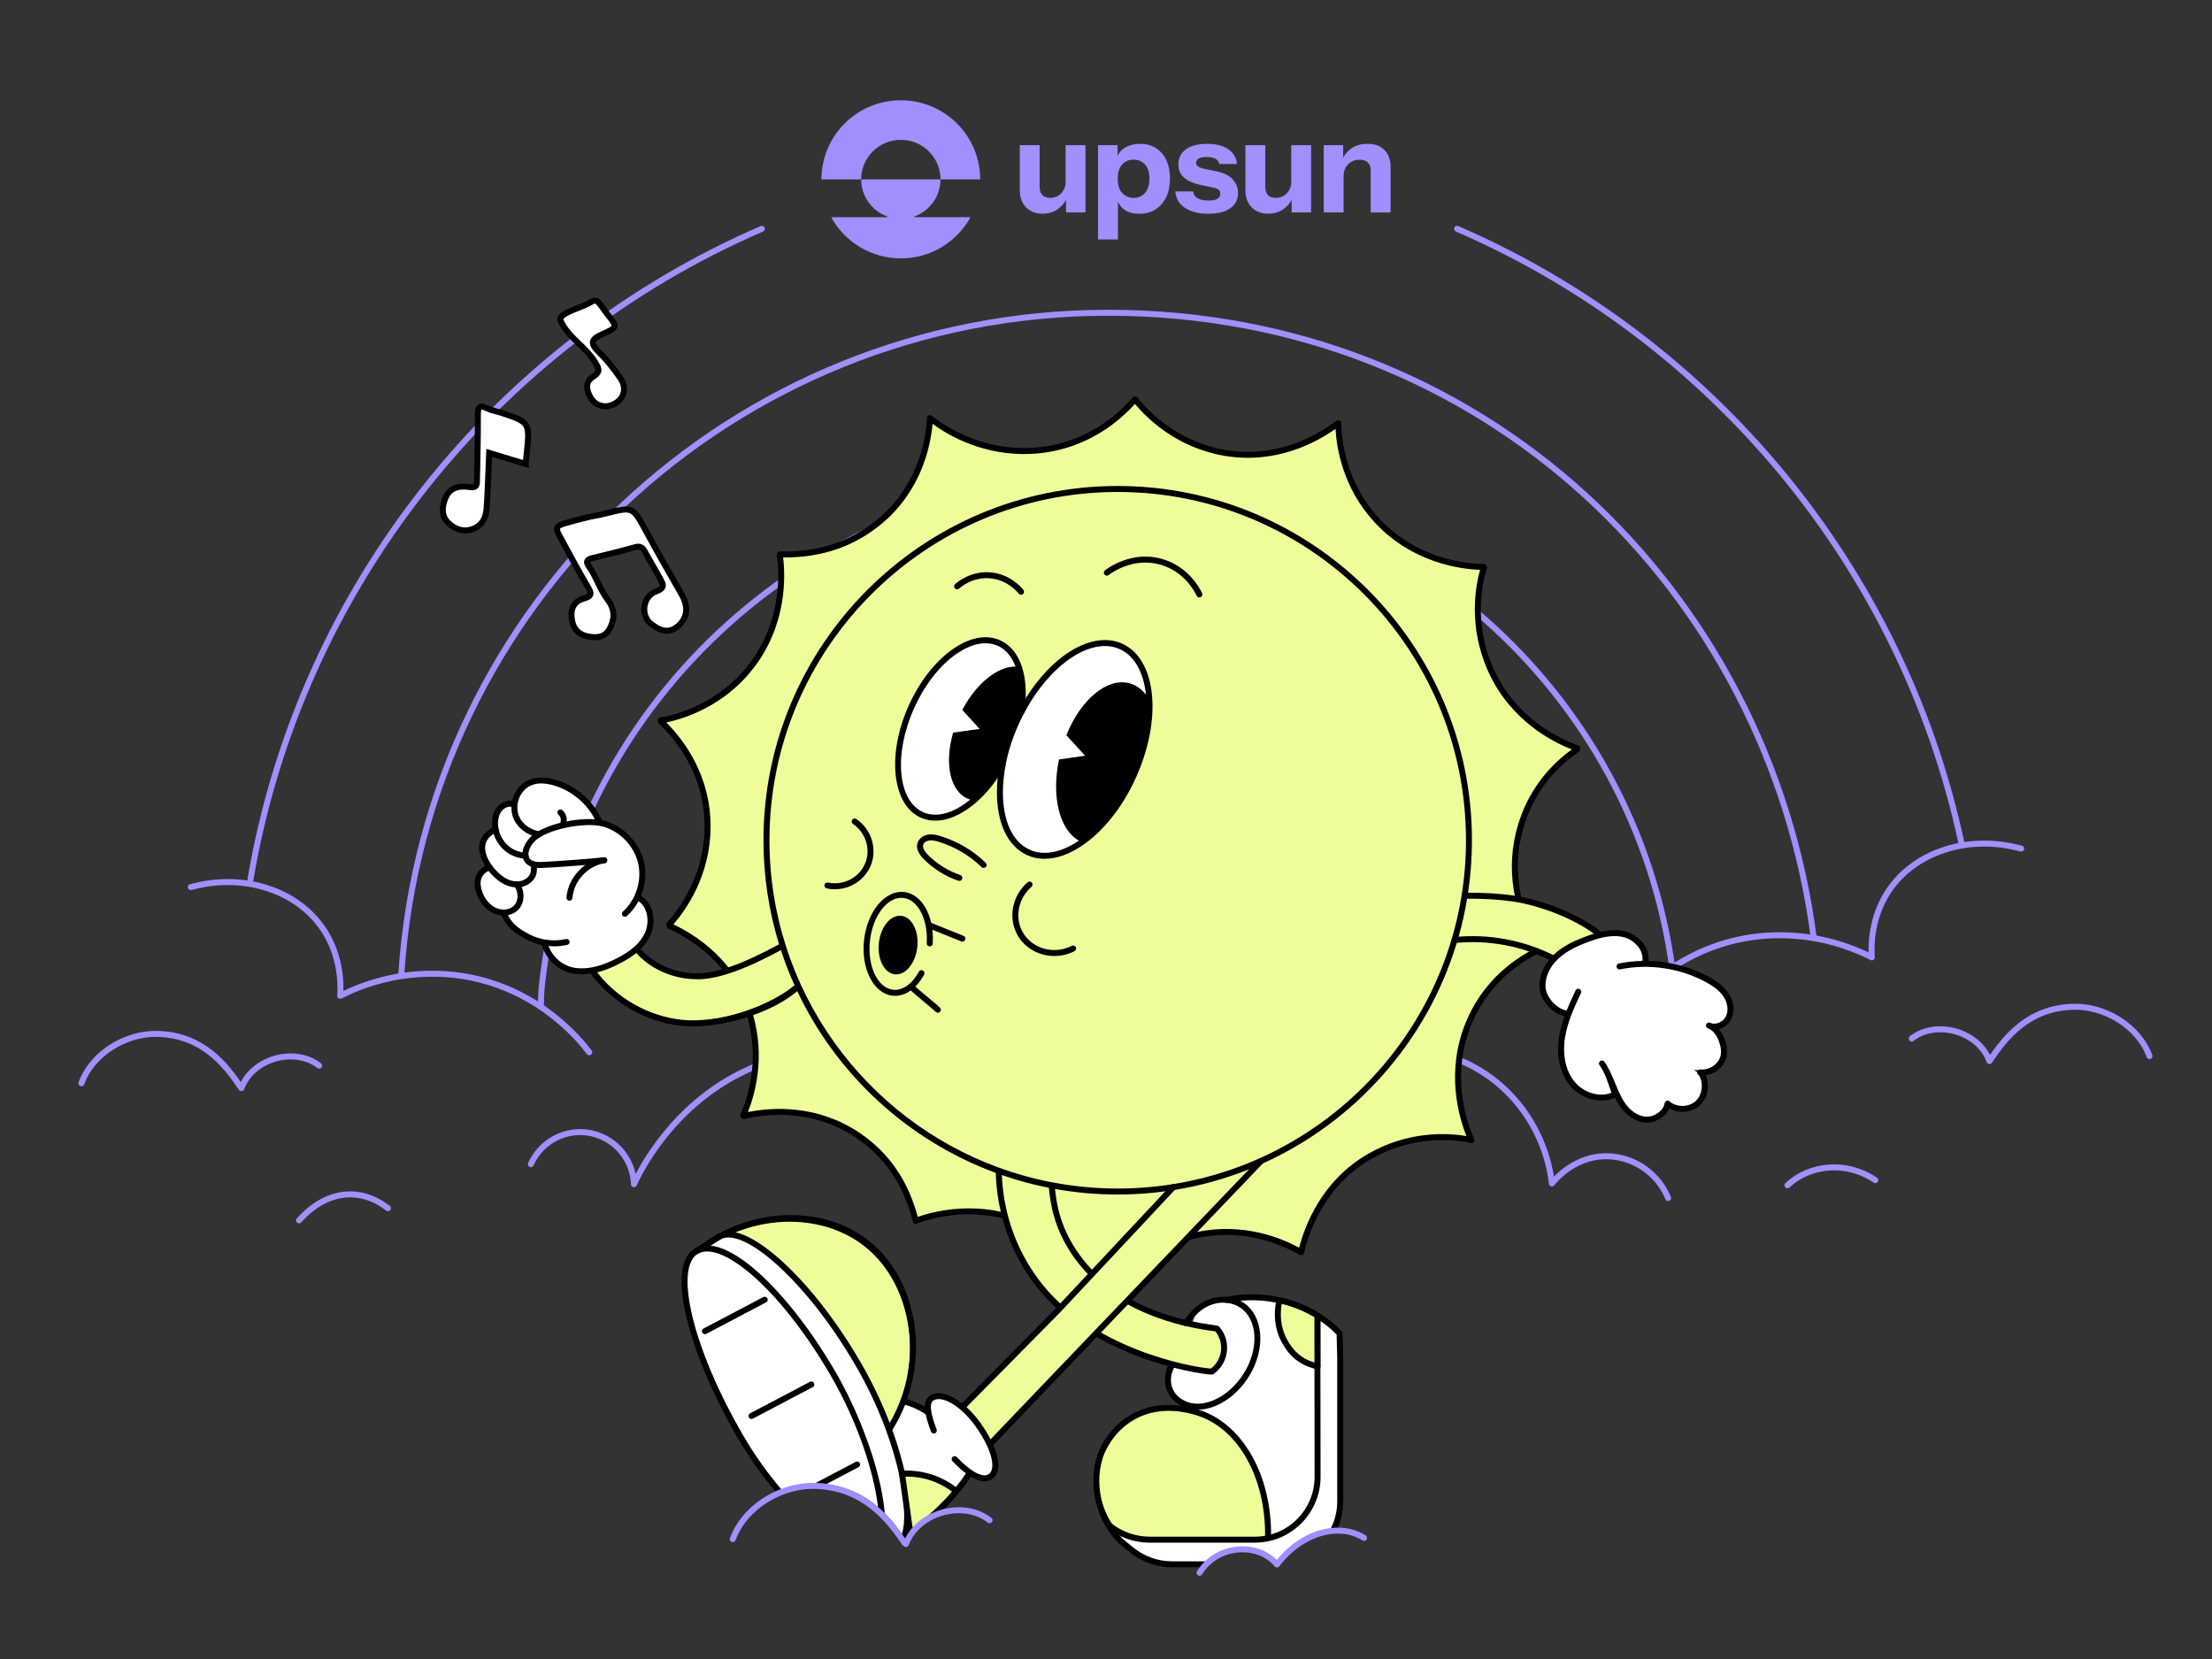 <?xml version="1.0" encoding="UTF-8"?><svg id="Layer_1" xmlns="http://www.w3.org/2000/svg" viewBox="0 0 740 555"><rect x="0" y="0" width="740" height="555" fill="#333333" stroke="none"/><defs><style>.cls-1{stroke:#000;stroke-miterlimit:10;}.cls-1,.cls-2{stroke-width:2px;}.cls-1,.cls-3{fill:#fff;}.cls-4{fill:#eefc99;}.cls-4,.cls-5,.cls-3,.cls-6{stroke-width:0px;}.cls-2{fill:none;stroke:#a090ff;stroke-linecap:round;stroke-linejoin:round;}.cls-5{fill:#000;}.cls-6{fill:#a090ff;}</style></defs><path class="cls-6" d="M356.52,60.65c0,1.09-.23,2.05-.69,2.89-.46.84-1.07,1.49-1.83,1.96-.77.47-1.65.7-2.66.7-1.12,0-1.99-.31-2.61-.92-.62-.62-.93-1.54-.93-2.78v-13.94h-6.64v15.21c0,1.44.29,2.74.88,3.9.59,1.16,1.45,2.09,2.59,2.78,1.13.69,2.5,1.04,4.09,1.04,2.01,0,3.72-.5,5.13-1.5,1.16-.82,2.09-1.86,2.78-3.09v4.16h6.5v-22.49h-6.64v12.08h0Z"/><path class="cls-6" d="M386.75,49.56c-1.49-.95-3.25-1.43-5.29-1.43s-3.91.48-5.35,1.43c-1.05.69-1.8,1.57-2.26,2.63v-3.62h-6.5v31.53h6.64v-12.76c.39,1.07,1.03,1.96,1.94,2.67,1.3,1,3.02,1.5,5.18,1.5s3.91-.48,5.44-1.45c1.53-.97,2.73-2.34,3.58-4.1.85-1.77,1.28-3.84,1.28-6.22s-.4-4.4-1.21-6.13c-.81-1.74-1.96-3.08-3.45-4.03h0ZM383.06,64.53c-.98,1.12-2.24,1.67-3.8,1.67s-2.88-.55-3.87-1.66c-.99-1.1-1.48-2.68-1.48-4.74s.49-3.64,1.48-4.74c.99-1.1,2.25-1.66,3.78-1.66s2.88.54,3.87,1.63c.99,1.09,1.48,2.66,1.48,4.72s-.48,3.64-1.46,4.76h0Z"/><path class="cls-6" d="M407.26,57.38l-4.07-.84c-1.09-.23-1.87-.51-2.34-.81-.47-.31-.71-.73-.71-1.26,0-.62.29-1.09.86-1.43.58-.34,1.45-.51,2.63-.51,1.3,0,2.3.2,3.01.59.71.4,1.12.98,1.24,1.74h5.93c-.18-2.12-1.15-3.77-2.92-4.96-1.77-1.19-4.15-1.78-7.12-1.78s-5.35.61-7.03,1.83c-1.68,1.22-2.52,2.92-2.52,5.09,0,1.79.63,3.26,1.9,4.39,1.27,1.13,3.24,1.98,5.93,2.54l3.63.75c.98.21,1.64.46,2.01.77.37.31.55.75.55,1.3,0,.73-.32,1.3-.95,1.7-.63.4-1.64.59-3.03.59-1.53,0-2.74-.26-3.61-.77-.87-.51-1.38-1.27-1.53-2.27h-5.93c.18,2.32,1.24,4.14,3.18,5.47,1.94,1.32,4.57,1.99,7.88,1.99s5.6-.61,7.32-1.83c1.72-1.22,2.59-2.93,2.59-5.13,0-1.74-.58-3.24-1.75-4.52-1.17-1.28-2.88-2.15-5.15-2.62v-.02Z"/><path class="cls-6" d="M432,60.65c0,1.09-.23,2.05-.69,2.89-.46.84-1.07,1.49-1.83,1.96-.77.47-1.65.7-2.66.7-1.12,0-1.99-.31-2.61-.92-.62-.62-.93-1.54-.93-2.78v-13.94h-6.64v15.21c0,1.44.29,2.74.88,3.9.59,1.16,1.45,2.09,2.59,2.78,1.13.69,2.5,1.04,4.09,1.04,2.01,0,3.72-.5,5.13-1.5,1.16-.82,2.09-1.86,2.78-3.09v4.16h6.5v-22.49h-6.64v12.08h0Z"/><path class="cls-6" d="M463.19,50.22c-1.32-1.39-3.24-2.1-5.75-2.1-2.1,0-3.86.5-5.29,1.48-1.18.81-2.1,1.85-2.81,3.11v-4.14h-6.5v22.49h6.64v-12.08c0-1.12.23-2.09.69-2.91.45-.83,1.09-1.47,1.9-1.94.81-.47,1.73-.7,2.77-.7,1.21,0,2.13.31,2.77.92.63.62.95,1.55.95,2.78v13.94h6.64v-15.21c0-2.35-.66-4.22-1.99-5.62h0Z"/><path class="cls-6" d="M301.35,33.55c-14.65,0-26.54,11.83-26.54,26.45h13.27c.03-7.31,5.97-13.22,13.29-13.22s13.27,5.92,13.27,13.22h13.27c0-14.6-11.88-26.45-26.55-26.45Z"/><path class="cls-6" d="M314.63,60h-26.53c0,5.72,3.66,10.61,8.76,12.43v.23h-18.79c4.5,8.21,13.25,13.78,23.31,13.78s18.79-5.57,23.31-13.78h-18.82v-.23c5.12-1.84,8.76-6.71,8.76-12.43Z"/><path class="cls-2" d="M27.23,362.38c3.64-10.01,14.96-16.83,25.61-16.5,14.85.46,22.54,10.12,27.92,18.15,3.6-9.86,17.67-13.94,25.99-7.54"/><path class="cls-2" d="M719.08,353.3c-3.64-10.01-14.96-16.83-25.61-16.5-14.85.46-22.54,10.12-27.92,18.15-3.6-9.86-17.67-13.94-25.99-7.54"/><path class="cls-2" d="M100.04,408.25c8.88-9.91,20.21-11.45,29.74-4.05"/><path class="cls-2" d="M177.59,389.46c3.43-7.73,11.84-12.06,20.07-10.38.2.04.43.09.61.15,7.82,1.85,13.52,8.82,13.81,16.94,1.58-3.46,12.22-25.94,36.81-37.72,3.9-1.91,8.17-3.5,12.8-4.72,16.28-4.25,33.33-2.67,48.59,3.91,9.19,3.97,17.74,9.77,25.03,17.19"/><path class="cls-2" d="M559.51,324.3c-12.56-93.03-92.31-164.76-188.8-164.76s-179.16,74.44-189.41,169.99c-.26,2.42-.35,4.86-.35,7.29v.03"/><path class="cls-2" d="M134.26,325.79c8.15-123.49,110.9-221.16,236.47-221.16s221.03,92.78,236.04,209.21"/><path class="cls-2" d="M83.8,294.15c16.67-97.98,82.42-179.24,171.07-217.61"/><path class="cls-2" d="M487.45,76.54c84.99,36.79,148.93,113,168.75,205.58"/><path class="cls-2" d="M676.17,283.9c-8.63-2.38-17.37-2.19-25.07.19h0s-.01.01-.02.01c-6.83,2.11-12.84,5.93-17.25,11.24-8.18,9.87-7.88,21.4-7.65,24.93-3.91-2-13.25-6.31-25.86-7.21-1.33-.11-2.71-.16-4.12-.17-3.27-.07-6.7.13-10.29.66-12.37,1.81-22.06,6.86-29.12,12.01v.03c-7.82,5.7-12.43,11.6-13.92,13.56"/><path class="cls-2" d="M197.13,352.02c-1.49-1.96-6.1-7.86-13.92-13.56v-.03c-2-1.46-4.21-2.91-6.62-4.26-6.13-3.49-13.62-6.45-22.5-7.75-3.59-.52-7.02-.72-10.29-.66-1.41.01-2.79.07-4.12.17-2.9.21-5.62.59-8.14,1.09-.15.02-.29.05-.43.09-8.26,1.67-14.33,4.51-17.29,6.03.23-3.53.54-15.07-7.65-24.93-4.41-5.31-10.42-9.13-17.25-11.24h-.02c-1.96-.61-3.98-1.07-6.05-1.39-6.09-.93-12.59-.59-19.02,1.19"/><path class="cls-2" d="M558.06,400.78c-.38-.92-.82-1.8-1.31-2.64-.22-.4-.46-.79-.71-1.17-3.75-5.67-9.88-9.44-16.73-10.07-12.26-1.14-19.72,8.47-20.14,9.02-.08-.67-.17-1.32-.27-1.98-3.71-23.33-22.55-40.86-44.16-42.46-1.5-.11-2.98-.14-4.46-.11-16.74.48-32.45,10.45-41,25.59"/><path class="cls-2" d="M597.97,396.51s0,0,0,0c.39-.37.81-.71,1.25-1.07,1.17-.93,2.49-1.78,3.99-2.52,7.67-3.77,16.9-3.04,24.16,1.88"/><path class="cls-3" d="M310.63,472.66c.33,1.77,1.01,3.82,1.78,5.89l6.95,9.56c4.67,4.91,9.27,7.79,12.03,5.82,3.39-2.42,1.09-9.96-4.17-17.32-5.26-7.36-12.21-11.3-15.6-8.88-1.24.89-1.39,2.67-.99,4.87-1.38-1.02-8.27-4.53-10.51-5.29l-7.69,17.85,28.95,8.97,6.23-7.69-16.98-13.78Z"/><path class="cls-3" d="M324.43,492.75l-.41-.23-.45-.25-.47-.26-2.78-1.53h-.01l-21.76-11.98-.06-.03-.44-.25-.04-.02-.4-.22c.16-.25.32-.51.47-.77,1.66-2.72,3.02-5.56,4.1-8.48v-.02c.07-.15.13-.31.18-.46.06-.14.11-.27.15-.41,1.94-5.5,2.9-11.24,2.93-16.9.11-14.16-5.59-27.77-16.24-35.69-11.28-8.4-27.04-9.85-41.18-4.82t-.02.01c-1.31.46-2.6.98-3.87,1.55h-.06c-.97.44-1.88.92-2.83,1.42-.24.1-.48.21-.7.33,0,.01-.02.01-.03.02l-.6.38c-1.01.58-2.01,1.19-2.99,1.84l.04.04-.85.54-.17.1-2.96,1.88c-.29.17-.56.35-.81.57-7.85,6.48-.47,33.79,15.24,60.99,4.15,7.2,8.72,13.51,13.31,18.88.14-.07.29-.13.44-.2.17-.07.35-.14.52-.21,2.17-.89,4.43-1.53,6.71-1.89.18-.04.37-.06.56-.08.21-.04.44-.07.67-.1.2-.01.41-.03.61-.06.24-.02.5-.04.74-.05.25-.02.5-.03.75-.04.25-.02.48-.02.72-.02l3.91.2c.5.06.99.13,1.47.21,3.44.53,6.48,1.55,9.19,2.91,2.52,1.25,4.74,2.8,6.73,4.52.79.67,1.53,1.36,2.25,2.08,2.02,2.03,3.78,4.21,5.35,6.37,0,.01.02.03.03.05.1.13.19.25.27.38.04.05.07.09.1.14-.04.16-.1.31-.16.46-.03.1-.06.19-.1.28-.05.13-.08.27-.07.41l1.08-.1c.32-.2.63-.41.96-.63.09-.06.19-.12.28-.19.01,0,.02-.01.03-.02.26-.17.52-.35.79-.54.44-.31.89-.63,1.34-.95,1.42-1.04,2.86-2.15,4.31-3.37.29-.24.58-.49.88-.75.45-.38.91-.78,1.36-1.2,0,0,.01,0,.01-.01.72-.64,1.44-1.31,2.15-2.02.29-.28.58-.57.87-.86.3-.29.59-.59.88-.89,1.28-1.32,2.48-2.65,3.58-3.96.23-.27.44-.52.64-.77,1.4-1.72,2.31-2.98,3.4-4.59.16-.24.32-.48.49-.73h-.03Z"/><path class="cls-5" d="M302.99,467.95c-.05.17-.11.34-.17.51-.17.47-.34.93-.53,1.39-1.08,2.74-2.4,5.4-3.99,7.95-.08.14-.16.28-.25.42-.01.01-.01.02-.02.03l-.04-.02-.38-.25-.04-.02-.37-.24s0-.01-.01-.02c.23-.36.45-.72.66-1.08,1.65-2.75,3-5.63,4.06-8.58,2.31-6.4,3.28-13.15,2.98-19.72,0-.09,0-.18-.01-.27v-.13s0-.05-.01-.08c0-.15-.01-.31-.03-.46v-.03c-.79-12.65-6.28-24.51-15.94-31.7-10.57-7.86-25.62-9.66-39.45-5.16-.32.1-.64.2-.95.31-1.13.39-2.24.82-3.34,1.3-.66.28-1.32.58-1.97.9h-.01c-.41.19-.82.4-1.22.61-.17.08-.33.16-.49.25-.28.11-.5.21-.71.33l-.58.37c-.86.49-1.68.99-2.47,1.51l-.49.37-.33.21-.38.24-3.26,2.08c-.24.14-.47.29-.68.47-7.45,5.98-.81,32.56,15.27,60.41,4.23,7.32,8.78,13.63,13.32,18.93-.15.07-.3.13-.44.2-.17.07-.33.15-.49.23-4.57-5.37-9.11-11.68-13.26-18.86-14.61-25.32-23.94-54.82-14.98-61.73.23-.2.48-.36.74-.51l2.03-1.29,1.17-.74.34-.22.37-.29c.97-.65,1.98-1.27,3.03-1.86l.57-.37c.27-.16.54-.28.82-.39.62-.33,1.25-.64,1.88-.93h.01c15.62-7.49,34.1-6.44,46.55,2.83,15.14,11.27,20.29,33.72,13.49,53.1Z"/><path class="cls-5" d="M324.87,493.04c-.17.25-.33.49-.49.73-1.1,1.62-2.03,2.93-3.51,4.73-.17.21-.36.44-.56.67-1.12,1.34-2.34,2.68-3.6,3.98-.93.97-1.89,1.92-2.88,2.82h-.01s-.1.05-.15.07c-.23.08-.46.18-.68.29-.02.01-.04.01-.05.02-.1.05-.21.09-.3.14-.02,0-.02.02-.03.02s-.02,0-.03,0c-.04.02-.09.04-.13.06,0,.01-.01.01-.01.01-.45.42-.91.82-1.36,1.2-.3.26-.59.51-.88.75-1.45,1.22-2.89,2.33-4.31,3.37-.3.39-.58.79-.83,1.2h-.01c-.31.22-.61.43-.92.64h-.01c-.2.15-.4.28-.6.41-.25.17-.49.33-.74.5-.03-.05-.07-.1-.1-.15-.01-.01-.02-.03-.03-.04,0-.01-.01-.02-.02-.03-.05-.07-.09-.13-.14-.2l-1.08.1c.24-.15.49-.3.73-.46.02-.02.05-.03.07-.05.45-.29.9-.59,1.34-.9.13-.08.26-.17.4-.26.17-.12.35-.24.52-.37,1.03-.71,2.05-1.47,3.04-2.23.01-.01.01-.02.03-.02.9-.7,1.78-1.42,2.64-2.15.02-.02.03-.03.05-.04,2.01-1.71,3.94-3.52,5.76-5.4,1.24-1.28,2.44-2.61,3.54-3.92t.02-.02c.22-.26.43-.51.62-.75,1.41-1.71,2.32-2.99,3.39-4.57.14-.22.3-.44.46-.68,0,0,.01-.03.02-.04l.39.27h.03s.41.29.41.29Z"/><path class="cls-4" d="M304.89,448.32c0-.09,0-.18-.01-.27,0-.07,0-.14-.01-.21,0-.15-.01-.31-.03-.46v-.03c-.96-12.57-6.53-24.3-16.09-31.42-10.78-8.02-25.66-9.7-39.3-5.44-.32.1-.64.2-.95.31-1.15.38-2.3.81-3.43,1.28-.71.29-1.41.6-2.1.93.07-.01.14-.01.21-.01h.01c.35-.03.72-.03,1.1.01,6.73.45,16.87,8.57,26.65,20.13.21.25.42.51.64.77.21.25.42.51.63.77h0c5.13,6.26,10.3,13.71,15.09,22.01,3.7,6.43,6.75,12.9,9.16,19.1.18.45.35.89.5,1.33.08.2.16.39.22.58.01,0,.01.02.01.02.07.18.14.35.2.53.06-.1.12-.19.17-.29.17-.27.33-.54.48-.81,1.7-2.88,3.07-5.9,4.12-8.99,2.24-6.46,3.12-13.25,2.72-19.84Z"/><path class="cls-5" d="M305.44,450.94c-.09-14.03-5.8-27.51-16.4-35.41-11.01-8.2-26.62-10.03-41.02-5.1t-.02.01c-1.34.46-2.67.97-3.99,1.55-.42.18-.84.37-1.26.57l-2.59,1.22.38-.04,1.42-.13,1.05-.1c.08-.01.17-.01.25-.01,6.16-.38,16.58,7.28,27.38,20.08.19.22.37.43.55.65.18.22.37.44.55.67h.01c5.29,6.44,10.51,14.05,15.12,22.04,3.63,6.3,6.76,12.85,9.31,19.51.17.42.32.83.47,1.25h0c.1.25.19.49.28.73l.14.39s.01,0,.01,0l.2.56.26-.42.28-.45c.06-.1.12-.19.17-.29.01-.01.02-.02.02-.03.1-.15.19-.3.27-.45,1.52-2.55,2.79-5.21,3.81-7.94.19-.48.36-.96.53-1.44.05-.15.11-.31.15-.47,1.8-5.4,2.68-11.03,2.68-16.58,0-.13,0-.25-.01-.38ZM245.14,412.59c.28-.12.56-.23.84-.34.36-.15.73-.29,1.09-.42.13-.05.26-.11.4-.15,5.47-1.98,11.14-2.97,16.66-2.97,8.95,0,17.53,2.58,24.32,7.63,10.34,7.7,15.91,20.86,16,34.58.01.15,0,.3,0,.45,0,5.54-.9,11.19-2.74,16.58-1,2.96-2.29,5.84-3.88,8.6-.1.19-.21.37-.32.56l-.21-.54c-.18-.48-.36-.96-.55-1.43-2.51-6.38-5.53-12.66-9.01-18.7-4.64-8.04-9.89-15.69-15.23-22.18-.18-.22-.37-.45-.55-.67-.19-.23-.38-.45-.56-.67-10.09-11.95-19.62-19.29-26.2-20.32-.02,0-.04-.01-.06-.01Z"/><path class="cls-3" d="M447.9,454.23v48.21c0,3.51-.86,6.81-2.38,9.71h-.02c-.23.02-.47.06-.7.09-.03,0-.07.01-.1.01-.31.04-.62.1-.93.16-.09.02-.2.04-.3.06-.43.09-.86.2-1.3.32-1.26.33-2.51.79-3.75,1.37h-.01c-.86.4-1.7.84-2.53,1.35-.87.5-1.71,1.07-2.53,1.69,0,0-.02.02-.03.02-.85.65-1.68,1.35-2.48,2.11-.08.05-.14.13-.22.2-.47.44-.93.91-1.39,1.41-.16.17-.31.35-.46.53-.15.17-.3.33-.43.5-.06.06-.11.12-.16.18-.04.05-.09.1-.13.15-.12.15-.24.29-.37.44l-.03.03c-.15.21-.31.41-.46.61-.15-.17-.29-.35-.46-.52-.03-.03-.06-.08-.1-.11-.13-.14-.28-.29-.43-.43-.01-.02-.03-.03-.05-.05-.11-.11-.22-.21-.33-.32-.09-.09-.2-.17-.3-.25-.17-.14-.33-.27-.49-.39-.6-.46-1.24-.87-1.9-1.22-4.46-2.37-10.3-2.42-15.17,0-.72.34-1.41.76-2.07,1.22-.18.12-.36.25-.54.39-.25.19-.49.38-.72.58-.02.01-.03.03-.05.04-.21.19-.43.38-.64.59-.06.06-.13.12-.2.19-.11.1-.23.21-.34.33h-11.79c-4.93,0-9.72-1.71-13.55-4.84l-3.56-2.91c-1.27-1.24-2.39-2.6-3.36-4.06-.49-.72-.94-1.46-1.34-2.23-3.67-6.8-4.45-15.05-2.32-21.8.09-.28.24-.73.48-1.31.04-.09.07-.18.11-.28,1.2-2.84,4.18-8.23,10.29-11.76.48-.28.97-.54,1.46-.77.06-.03.12-.06.17-.08.02-.02.03-.02.04-.02,7.15-3.39,14.4-2.31,18.45-1.23l-.36-.6-.14-.22h0s-.21-.36-.21-.36h-.01l-.15-.25-1.13-1.87-4.02-2.3-1.79-3.93,1.46-3.59.6-1.46.63-1.57.12-.28,4.77-11.74.62-1.52.14-.34.7-1.73,1.1-2.7,8.55-2.57.51-.15c1.02-.21,2.13-.41,3.3-.56,3.19-.4,6.91-.5,11,.08.96.14,1.9.3,2.8.49.33.06.66.14.98.21,4.78,1.11,8.72,2.87,11.79,4.7.34.19.67.39.98.6.35.22.68.43,1,.65,3.19,2.15,5.17,4.18,5.97,5.08l.21,8.02Z"/><path class="cls-4" d="M384.75,515.05c-2.99-.09-11.35-2.46-12.13-3.5-5.44-7.28-6.95-16.38-4.46-24.3.5-1.6,3.23-8.94,10.88-13.35,10.23-5.91,21.19-1.86,23.1-1.16,13.46,4.97,22.29,22.19,22.15,41.71l-39.54.6Z"/><path class="cls-5" d="M384.73,515.55c-2.81-.08-11.53-2.38-12.51-3.7-5.43-7.26-7.13-16.51-4.54-24.75.46-1.47,3.14-9.03,11.11-13.63,9.42-5.44,19.58-2.65,23.52-1.19,13.38,4.94,22.62,22.28,22.48,42.18h-1c.14-19.49-8.83-36.45-21.82-41.24-3.8-1.4-13.62-4.1-22.67,1.12-7.81,4.51-10.39,12.2-10.65,13.06-2.49,7.93-.86,16.84,4.38,23.85.63.82,8.68,3.21,11.74,3.3l-.03,1Z"/><path class="cls-3" d="M214.12,300.37s-.09-.06-.14-.09l-1.06.51-.07.04s.03-.06.05-.09c.21-.41.41-.83.59-1.25,1.53-3.51,1.96-7.5,1.06-11.22-1.49-6.16-6.54-11.31-12.66-12.92-.11-.03-.23-.06-.34-.08-.46-.1-.95-.18-1.47-.24l.64-.13c-.1-.23-.21-.46-.32-.69-2.84-5.98-8.29-10.67-14.64-12.55-2.66-.79-5.6-1.09-8.17-.06-3.41,1.36-5.5,5.13-5.36,8.77.03.97.22,1.93.59,2.84l-.27,2.02h0s-1.14,8.71-1.14,8.71l-.28,2.12h0s-1.07,8.18-1.07,8.18l-.27,2.04-1.05,7.99v.12s-.04.24-.04.24l-.07.5v.09c.13.36.28.7.45,1.02,1.66,3.43,4.13,5.22,7.72,7.08,1.59.83,3.3,1.41,5.06,1.75h.01c.36.08.71.14,1.08.18.16.03.33.05.5.07l-.32.16-.73.36c.06.18.11.36.18.53.74,2.07,1.98,3.91,3.58,5.32,1.73,1.54,3.88,2.59,6.25,2.93.62.09,1.23.14,1.85.16,1.16.04,2.32-.04,3.46-.22.41-.06.82-.14,1.23-.23.95-.2,1.89-.47,2.82-.78h.03c1.55-.53,3.05-1.18,4.51-1.9l.15-.07s.09-.04.13-.07c4.11-2.06,8.13-4.84,10.12-8.98,1.97-4.09,1.22-9.74-2.59-12.16ZM181.58,288.7l-.18-.35-3.16-6.2-.98-1.93-.69-1.34-3.71-7.27-.63-1.24-.34-.67-.16-.3-.32-.63c-.08,0-.15-.03-.23-.03-1.47-.18-3,.57-3.94,1.73-1,1.23-1.44,2.83-1.51,4.41-.02.54.01,1.08.08,1.62.04.3.09.61.15.91l-.07-.07c-.37.17-.71.36-1.03.55-4.75,2.86-3.91,7.57-1.44,11.37.22.34.45.66.69.98l-.27-.17c-.35.08-.7.21-1.04.4-1.28.67-2.37,1.99-2.69,3.32-.41,1.69-.08,3.47.56,5.08.93,2.32,2.57,4.45,4.82,5.53.64.31,1.34.52,2.05.63.36.07.73.1,1.09.1.27,0,.55-.01.82-.05,1.15-.12,2.25-.55,3.11-1.33,2.05-1.86,2.07-4.85,1.11-6.92-.19-.41-.42-.79-.68-1.11.17,0,.34,0,.51-.01.15,0,.29-.03.44-.05,1.8-.24,3.53-1.27,4.35-2.88.34-.66.5-1.59.47-2.55,0-.42-.05-.84-.13-1.24.28.08.58.13.88.16.76.1,1.56.08,2.32.04l-.25-.49Z"/><path class="cls-5" d="M194.83,325.29c-.2,0-.39,0-.59,0-.63-.02-1.27-.08-1.9-.17-4.82-.69-8.92-4.28-10.42-9.13l-.13-.41h0c-1.85-.35-3.6-.96-5.23-1.81-3.97-2.07-6.62-4.08-8.33-8.15-1-.05-2.02-.31-2.97-.76-2.2-1.06-4-3.11-5.06-5.79-.78-1.96-.98-3.77-.59-5.38.41-1.68,1.9-3.3,3.53-3.92-1.28-1.9-2.77-4.92-2.03-7.92.5-2.02,1.93-3.64,4.26-4.81-.12-.75-.17-1.48-.15-2.18.05-1.3.38-3.18,1.62-4.7,1.18-1.45,3-2.19,4.65-1.89l-.18.98c-1.28-.23-2.76.38-3.7,1.53-1.06,1.31-1.34,2.96-1.39,4.11-.03.76.04,1.57.21,2.41l.31,1.51-.96-.88c-2.04,1.03-3.29,2.42-3.71,4.14-.55,2.23.33,5.09,2.42,7.86l1.61,2.13-2.36-1.46c-1.42.41-2.81,1.85-3.16,3.3-.34,1.4-.16,3.01.55,4.77.98,2.45,2.6,4.31,4.57,5.26,2.26,1.09,4.94.85,6.51-.57,2.27-2.05,1.75-5.66.38-7.34l-.66-.82h1.05c.17,0,.33,0,.48,0,1.89-.12,3.61-1.17,4.38-2.66.4-.79.53-2.07.32-3.3l-1.36-1.25,1.94.51c.96.26,2.09.24,3.05.19l.05,1c-.82.04-1.74.06-2.63-.07.13,1.27-.04,2.52-.49,3.39-.88,1.7-2.75,2.92-4.84,3.17,1.33,2.33,1.29,5.86-1.01,7.95-.94.85-2.21,1.35-3.57,1.47,1.6,3.57,3.98,5.34,7.71,7.29,1.98,1.03,4.16,1.68,6.48,1.94l1.7.19-2.2,1.09c1.49,4.28,5.17,7.42,9.48,8.04.59.08,1.19.14,1.79.16,3.62.12,7.46-.91,12.09-3.23,5.12-2.56,8.26-5.34,9.9-8.74,1.77-3.7,1.25-9.11-2.31-11.47l-2.28,1.12.73-1.37c2.02-3.77,2.62-8.23,1.66-12.21-1.44-5.95-6.38-10.99-12.31-12.55-.46-.12-1.02-.22-1.74-.31l-3.06-.38,3.05-.61c-2.77-5.93-8.11-10.54-14.39-12.39-3.06-.91-5.7-.93-7.84-.07-1.87.75-3.45,2.35-4.32,4.41-.92,2.16-.98,4.55-.17,6.55l-.93.38c-.91-2.25-.85-4.91.18-7.32.98-2.3,2.76-4.1,4.87-4.94,2.35-.95,5.21-.93,8.49.04,6.75,2,12.46,7.04,15.27,13.5.31.06.59.12.84.18,6.27,1.65,11.5,6.98,13.02,13.28.91,3.76.5,7.91-1.1,11.59l.07-.04.23.14c4.37,2.64,4.92,8.75,2.92,12.9-1.73,3.61-5.02,6.53-10.35,9.2-4.53,2.27-8.36,3.34-11.98,3.34Z"/><path class="cls-3" d="M577.08,332.52c-1.52-2.21-3.81-3.75-6.17-5.03-6-3.26-12.79-5.03-19.62-5.2-.63-.02-1.26-.02-1.89-.01h-.02.01s.73-.48.73-.48c.03-.11.05-.23.06-.34.67-4.07-2.87-8.02-6.91-9.07-2.38-.62-4.83-.49-7.25,0-.71.15-1.41.33-2.11.53-.84.25-1.67.52-2.49.82h-.01c-.24.08-.47.17-.71.26-3.62,1.35-7.22,2.99-10.09,5.59h-.01s-.07.07-.11.11c-.05.05-.1.09-.15.14-.51.48-.99.99-1.42,1.53-2.03,2.46-3.32,5.54-3.13,8.69.23,3.89,4.13,8.26,8,8.8.03,0,.05.01.08.01l.88-.57.06-.04s-.02.05-.03.07c-.22.57-.44,1.14-.65,1.72-.78,2.16-1.41,4.36-1.79,6.63-.86,5.29-.14,11.08,3.15,15.32,3.27,4.23,9.44,6.38,14.25,4.07.02,0,.04-.02.06-.03l-.25-.7-2.84-8.15c1.08,1.9,1.9,3.96,2.73,5.99.29.7.58,1.4.89,2.09.2.44.4.88.62,1.31.71,1.43,1.52,2.8,2.56,4.02,1.84,2.15,4.48,3.79,7.32,3.78,2.83,0,6.29-2.31,6.74-5.1l.1-.24c2.75,2.37,7.27,2.34,9.99-.08,2.71-2.41,3.22-7.15,1.18-10.16l-.32-.23c3.49.31,7.07-1.99,7.85-5.41.76-3.34-1.3-8.69-4.45-10.09,2.34.81,5.18-.66,6.22-2.96,1.1-2.44.47-5.4-1.06-7.6Z"/><path class="cls-5" d="M549.4,322.28h-.02.01c-.05-.17-.06-.34-.02-.51.01-.03.01-.05.01-.08l-1.73,1.12,1.74-.03c.12,0,.23-.01.35,0-.17-.13-.29-.3-.34-.5ZM533.91,312.93c-.84.25-1.67.52-2.49.82h-.01c-.24.08-.47.17-.71.26-3.62,1.35-7.22,2.99-10.09,5.59h-.01s-.07.07-.11.11c-.05.05-.1.09-.15.14.04.02.08.04.11.07.03.02.07.05.1.08.03.02.06.06.09.09.03.03.06.07.07.1.04-.04.08-.07.12-.11.78-.72,1.62-1.36,2.49-1.94l.06-.04c1.36-.91,2.8-1.66,4.23-2.29h.01c1.11-.5,2.2-.93,3.26-1.33,1.12-.42,2.3-.83,3.51-1.17-.16-.13-.31-.25-.48-.38ZM549.4,322.28h-.02.01c-.05-.17-.06-.34-.02-.51.01-.03.01-.05.01-.08l-1.73,1.12,1.74-.03c.12,0,.23-.01.35,0-.17-.13-.29-.3-.34-.5ZM533.91,312.93c-.84.25-1.67.52-2.49.82h-.01c-.24.08-.47.17-.71.26-3.62,1.35-7.22,2.99-10.09,5.59h-.01s-.07.07-.11.11c-.05.05-.1.09-.15.14.04.02.08.04.11.07.02.01.03.02.05.03.02,0,.04.03.05.05.03.02.06.06.09.09.03.03.06.07.07.1.04-.04.08-.07.12-.11.78-.72,1.62-1.36,2.49-1.94l.06-.04c1.36-.91,2.8-1.66,4.23-2.29h.01c1.11-.5,2.2-.93,3.26-1.33,1.12-.42,2.3-.83,3.51-1.17-.16-.13-.31-.25-.48-.38ZM549.4,322.28h-.02.01c-.05-.17-.06-.34-.02-.51.01-.03.01-.05.01-.08l-1.73,1.12,1.74-.03c.12,0,.23-.01.35,0-.17-.13-.29-.3-.34-.5ZM533.91,312.93c-.84.25-1.67.52-2.49.82h-.01c-.24.08-.47.17-.71.26-3.62,1.35-7.22,2.99-10.09,5.59h-.01s-.07.07-.11.11c-.05.05-.1.09-.15.14.04.02.08.04.11.07.02.01.03.02.05.03.02,0,.04.03.05.05.03.02.06.06.09.09.03.03.06.07.07.1.04-.04.08-.07.12-.11.78-.72,1.62-1.36,2.49-1.94l.06-.04c1.36-.91,2.8-1.66,4.23-2.29h.01c1.11-.5,2.2-.93,3.26-1.33,1.12-.42,2.3-.83,3.51-1.17-.16-.13-.31-.25-.48-.38ZM549.4,322.28h-.02.01c-.05-.17-.06-.34-.02-.51.01-.03.01-.05.01-.08l-1.73,1.12,1.74-.03c.12,0,.23-.01.35,0-.17-.13-.29-.3-.34-.5ZM533.91,312.93c-.84.25-1.67.52-2.49.82h-.01c-.24.08-.47.17-.71.26-3.62,1.35-7.22,2.99-10.09,5.59h-.01s-.07.07-.11.11c-.05.05-.1.09-.15.14.04.02.08.04.11.07.02.01.03.02.05.03.02,0,.04.03.05.05.03.02.06.06.09.09.03.03.06.07.07.1.04-.04.08-.07.12-.11.78-.72,1.62-1.36,2.49-1.94l.06-.04c1.36-.91,2.8-1.66,4.23-2.29h.01c1.11-.5,2.2-.93,3.26-1.33,1.12-.42,2.3-.83,3.51-1.17-.16-.13-.31-.25-.48-.38ZM549.4,322.28h-.02.01c-.05-.17-.06-.34-.02-.51.01-.03.01-.05.01-.08l-1.73,1.12,1.74-.03c.12,0,.23-.01.35,0-.17-.13-.29-.3-.34-.5ZM533.91,312.93c-.84.25-1.67.52-2.49.82h-.01c-.24.08-.47.17-.71.26-3.62,1.35-7.22,2.99-10.09,5.59h-.01s-.07.07-.11.11c-.05.05-.1.09-.15.14.04.02.08.04.11.07.02.01.03.02.05.03.02,0,.04.03.05.05.03.02.06.06.09.09.03.03.06.07.07.1.04-.04.08-.07.12-.11.78-.72,1.62-1.36,2.49-1.94l.06-.04c1.36-.91,2.8-1.66,4.23-2.29h.01c1.11-.5,2.2-.93,3.26-1.33,1.12-.42,2.3-.83,3.51-1.17-.16-.13-.31-.25-.48-.38ZM549.4,322.28h-.02.01c-.05-.17-.06-.34-.02-.51.01-.03.01-.05.01-.08l-1.73,1.12,1.74-.03c.12,0,.23-.01.35,0-.17-.13-.29-.3-.34-.5ZM533.91,312.93c-.84.25-1.67.52-2.49.82h-.01c-.24.08-.47.17-.71.26-3.62,1.35-7.22,2.99-10.09,5.59h-.01s-.07.07-.11.11c-.05.05-.1.09-.15.14.04.02.08.04.11.07.02.01.03.02.05.03.02,0,.04.03.05.05.03.02.06.06.09.09.03.03.06.07.07.1.04-.04.08-.07.12-.11.78-.72,1.62-1.36,2.49-1.94l.06-.04c1.36-.91,2.8-1.66,4.23-2.29h.01c1.11-.5,2.2-.93,3.26-1.33,1.12-.42,2.3-.83,3.51-1.17-.16-.13-.31-.25-.48-.38ZM549.4,322.28h-.02.01c-.05-.17-.06-.34-.02-.51.01-.03.01-.05.01-.08l-1.73,1.12,1.74-.03c.12,0,.23-.01.35,0-.17-.13-.29-.3-.34-.5ZM533.91,312.93c-.84.25-1.67.52-2.49.82h-.01c-.24.08-.47.17-.71.26-3.62,1.35-7.22,2.99-10.09,5.59h-.01s-.07.07-.11.11c-.05.05-.1.09-.15.14.04.02.08.04.11.07.02.01.03.02.05.03.02,0,.04.03.05.05.03.02.06.06.09.09.03.03.06.07.07.1.04-.04.08-.07.12-.11.78-.72,1.62-1.36,2.49-1.94l.06-.04c1.36-.91,2.8-1.66,4.23-2.29h.01c1.11-.5,2.2-.93,3.26-1.33,1.12-.42,2.3-.83,3.51-1.17-.16-.13-.31-.25-.48-.38ZM549.4,322.28h-.02.01c-.05-.17-.06-.34-.02-.51.01-.03.01-.05.01-.08l-1.73,1.12,1.74-.03c.12,0,.23-.01.35,0-.17-.13-.29-.3-.34-.5ZM533.91,312.93c-.84.25-1.67.52-2.49.82h-.01c-.24.08-.47.17-.71.26-3.62,1.35-7.22,2.99-10.09,5.59h-.01s-.07.07-.11.11c-.05.05-.1.09-.15.14.04.02.08.04.11.07.02.01.03.02.05.03.02,0,.04.03.05.05.03.02.06.06.09.09.03.03.06.07.07.1.04-.04.08-.07.12-.11.78-.72,1.62-1.36,2.49-1.94l.06-.04c1.36-.91,2.8-1.66,4.23-2.29h.01c1.11-.5,2.2-.93,3.26-1.33,1.12-.42,2.3-.83,3.51-1.17-.16-.13-.31-.25-.48-.38ZM549.4,322.28h-.02.01c-.05-.17-.06-.34-.02-.51.01-.03.01-.05.01-.08l-1.73,1.12,1.74-.03c.12,0,.23-.01.35,0-.17-.13-.29-.3-.34-.5ZM533.91,312.93c-.84.25-1.67.52-2.49.82h-.01c-.24.08-.47.17-.71.26-3.62,1.35-7.22,2.99-10.09,5.59h-.01s-.07.07-.11.11c-.05.05-.1.09-.15.14.04.02.08.04.11.07.02.01.03.02.05.03.02,0,.04.03.05.05.03.02.06.06.09.09.03.03.06.07.07.1.04-.04.08-.07.12-.11.78-.72,1.62-1.36,2.49-1.94l.06-.04c1.36-.91,2.8-1.66,4.23-2.29h.01c1.11-.5,2.2-.93,3.26-1.33,1.12-.42,2.3-.83,3.51-1.17-.16-.13-.31-.25-.48-.38ZM549.4,322.28h-.02.01c-.05-.17-.06-.34-.02-.51.01-.03.01-.05.01-.08l-1.73,1.12,1.74-.03c.12,0,.23-.01.35,0-.17-.13-.29-.3-.34-.5ZM533.91,312.93c-.84.25-1.67.52-2.49.82h-.01c-.24.08-.47.17-.71.26-3.62,1.35-7.22,2.99-10.09,5.59h-.01s-.07.07-.11.11c-.05.05-.1.09-.15.14.04.02.08.04.11.07.02.01.03.02.05.03.02,0,.04.03.05.05.03.02.06.06.09.09.03.03.06.07.07.1.04-.04.08-.07.12-.11.78-.72,1.62-1.36,2.49-1.94l.06-.04c1.36-.91,2.8-1.66,4.23-2.29h.01c1.11-.5,2.2-.93,3.26-1.33,1.12-.42,2.3-.83,3.51-1.17-.16-.13-.31-.25-.48-.38ZM549.4,322.28h-.02.01c-.05-.17-.06-.34-.02-.51.01-.03.01-.05.01-.08l-1.73,1.12,1.74-.03c.12,0,.23-.01.35,0-.17-.13-.29-.3-.34-.5ZM533.91,312.93c-.84.25-1.67.52-2.49.82h-.01c-.24.08-.47.17-.71.26-3.62,1.35-7.22,2.99-10.09,5.59h-.01s-.07.07-.11.11c-.05.05-.1.09-.15.14.04.02.08.04.11.07.02.01.03.02.05.03.02,0,.04.03.05.05.03.02.06.06.09.09.03.03.06.07.07.1.04-.04.08-.07.12-.11.78-.72,1.62-1.36,2.49-1.94l.06-.04c1.36-.91,2.8-1.66,4.23-2.29h.01c1.11-.5,2.2-.93,3.26-1.33,1.12-.42,2.3-.83,3.51-1.17-.16-.13-.31-.25-.48-.38ZM549.4,322.28h-.02.01c-.05-.17-.06-.34-.02-.51.01-.03.01-.05.01-.08l-1.73,1.12,1.74-.03c.12,0,.23-.01.35,0-.17-.13-.29-.3-.34-.5ZM533.91,312.93c-.84.25-1.67.52-2.49.82h-.01c-.24.08-.47.17-.71.26-3.62,1.35-7.22,2.99-10.09,5.59h-.01s-.07.07-.11.11c-.05.05-.1.09-.15.14.04.02.08.04.11.07.02.01.03.02.05.03.02,0,.04.03.05.05.03.02.06.06.09.09.03.03.06.07.07.1.04-.04.08-.07.12-.11.78-.72,1.62-1.36,2.49-1.94l.06-.04c1.36-.91,2.8-1.66,4.23-2.29h.01c1.11-.5,2.2-.93,3.26-1.33,1.12-.42,2.3-.83,3.51-1.17-.16-.13-.31-.25-.48-.38ZM549.4,322.28h-.02.01c-.05-.17-.06-.34-.02-.51.01-.03.01-.05.01-.08l-1.73,1.12,1.74-.03c.12,0,.23-.01.35,0-.17-.13-.29-.3-.34-.5ZM533.91,312.93c-.84.25-1.67.52-2.49.82h-.01c-.24.08-.47.17-.71.26-3.62,1.35-7.22,2.99-10.09,5.59h-.01s-.07.07-.11.11c-.05.05-.1.09-.15.14.04.02.08.04.11.07.02.01.03.02.05.03.02,0,.04.03.05.05.03.02.06.06.09.09.03.03.06.07.07.1.04-.04.08-.07.12-.11.78-.72,1.62-1.36,2.49-1.94l.06-.04c1.36-.91,2.8-1.66,4.23-2.29h.01c1.11-.5,2.2-.93,3.26-1.33,1.12-.42,2.3-.83,3.51-1.17-.16-.13-.31-.25-.48-.38ZM549.4,322.28h-.02.01c-.05-.17-.06-.34-.02-.51.01-.03.01-.05.01-.08l-1.73,1.12,1.74-.03c.12,0,.23-.01.35,0-.17-.13-.29-.3-.34-.5ZM533.91,312.93c-.84.25-1.67.52-2.49.82h-.01c-.24.08-.47.17-.71.26-3.62,1.35-7.22,2.99-10.09,5.59h-.01s-.07.07-.11.11c-.05.05-.1.09-.15.14.04.02.08.04.11.07.02.01.03.02.05.03.02,0,.04.03.05.05.03.02.06.06.09.09.03.03.06.07.07.1.04-.04.08-.07.12-.11.78-.72,1.62-1.36,2.49-1.94l.06-.04c1.36-.91,2.8-1.66,4.23-2.29h.01c1.11-.5,2.2-.93,3.26-1.33,1.12-.42,2.3-.83,3.51-1.17-.16-.13-.31-.25-.48-.38ZM549.4,322.28h-.02.01c-.05-.17-.06-.34-.02-.51.01-.03.01-.05.01-.08l-1.73,1.12,1.74-.03c.12,0,.23-.01.35,0-.17-.13-.29-.3-.34-.5ZM533.91,312.93c-.84.25-1.67.52-2.49.82h-.01c-.24.08-.47.17-.71.26-3.62,1.35-7.22,2.99-10.09,5.59h-.01s-.07.07-.11.11c-.05.05-.1.09-.15.14.04.02.08.04.11.07.02.01.03.02.05.03.02,0,.04.03.05.05.03.02.06.06.09.09.03.03.06.07.07.1.04-.04.08-.07.12-.11.78-.72,1.62-1.36,2.49-1.94l.06-.04c1.36-.91,2.8-1.66,4.23-2.29h.01c1.11-.5,2.2-.93,3.26-1.33,1.12-.42,2.3-.83,3.51-1.17-.16-.13-.31-.25-.48-.38ZM549.4,322.28h-.02.01c-.05-.17-.06-.34-.02-.51.01-.03.01-.05.01-.08l-1.73,1.12,1.74-.03c.12,0,.23-.01.35,0-.17-.13-.29-.3-.34-.5ZM531.42,313.75h-.01c-.24.08-.47.17-.71.26-3.62,1.35-7.22,2.99-10.09,5.59h-.01s-.07.07-.11.11c-.05.05-.1.09-.15.14.04.02.08.04.11.07.02.01.03.02.05.03.02,0,.03.03.05.05.03.02.06.06.09.09.03.03.06.07.07.1.04-.04.08-.07.12-.11.78-.72,1.62-1.36,2.49-1.94l.06-.04c1.36-.91,2.8-1.66,4.23-2.29h.01c1.11-.5,2.2-.93,3.26-1.33,1.12-.42,2.3-.83,3.51-1.17-.16-.13-.31-.25-.48-.38-.84.25-1.67.52-2.49.82ZM577.49,332.23c-1.71-2.47-4.29-4.07-6.34-5.18-6.02-3.26-12.81-5.07-19.75-5.25-.26-.01-.51-.02-.77-.02.02-.11.04-.21.05-.31h0c.69-4.44-3.12-8.49-7.29-9.57-2.52-.65-5.09-.5-7.56.03-.65.14-1.3.3-1.94.48-.16.05-.31.1-.47.14-.99.3-1.96.64-2.89.99-3.4,1.27-7.28,2.95-10.38,5.8-.09.09-.19.17-.28.27-.28.26-.55.54-.81.83h-.01c-.2.23-.4.47-.6.71-2.18,2.7-3.34,5.93-3.16,8.95.24,4.1,4.33,8.63,8.32,9.25.06.01.13.02.19.03h.05c-.08.22-.15.43-.22.63-.87,2.4-1.44,4.53-1.78,6.6-.99,6.05.19,11.77,3.24,15.71,3.6,4.65,10.12,6.49,14.86,4.21.02-.01.05-.02.07-.03l.26-.13c.11.22.22.45.33.67.7,1.38,1.5,2.7,2.52,3.89,2.15,2.52,4.95,3.96,7.69,3.96h.01c2.77,0,6.31-2.14,7.12-5,2.96,2.07,7.31,1.88,10.04-.54,2.69-2.4,3.37-7.03,1.61-10.25,3.44-.18,6.51-2.58,7.25-5.82.67-2.9-.62-7.23-3.03-9.51.43-.04.87-.15,1.31-.3,1.52-.55,2.82-1.73,3.46-3.14,1.1-2.43.68-5.53-1.1-8.1ZM574.79,342.53c-.94.34-1.89.36-2.72.07-.06-.03-.12-.05-.18-.08l-.2-.08-.42.9c.14.07.28.13.43.19,2.95,1.29,4.88,6.46,4.18,9.53-.7,3.06-3.98,5.32-7.32,5.02l-.5-.04-1.34-.12,1.04.74.72.51c1.86,2.83,1.33,7.22-1.16,9.43-2.51,2.24-6.78,2.26-9.32.07l-.44-.38-.08-.07-.06.13h0s-.31.74-.31.74l-.03.12c-.42,2.59-3.76,4.68-6.25,4.68h-.01c-2.44,0-4.97-1.31-6.93-3.61-1.78-2.09-2.9-4.64-3.98-7.28l-.19-.46c-.77-1.87-1.56-3.8-2.58-5.59l-.9.42.95,2.71s.01.02.01.03l1.9,5.44.08.23c-4.31,1.84-10.06.11-13.3-4.07-2.88-3.72-3.99-9.17-3.04-14.94.35-2.15.97-4.39,1.91-6.95,0-.01.01-.01.01-.01.1-.28.2-.55.32-.84.06-.17.13-.34.2-.52l.58-1.46-1.66,1.08-.11.07h-.01l-.33.22c-3.58-.57-7.25-4.63-7.46-8.32-.17-2.84.96-5.89,3.09-8.44.41-.49.85-.96,1.33-1.41.04-.04.08-.07.12-.11.78-.72,1.62-1.36,2.49-1.94l.06-.04c1.36-.91,2.8-1.66,4.23-2.29h.01c1.11-.5,2.2-.93,3.26-1.33,1.12-.42,2.3-.83,3.51-1.17h.01c.51-.14,1.02-.27,1.54-.39,2.37-.5,4.83-.66,7.2-.05,3.71.97,7.23,4.7,6.53,8.6v.03l-.29.19-1.73,1.12,1.74-.03c.12,0,.23-.01.35,0,.4-.01.8-.01,1.21,0,6.93.11,13.71,1.9,19.72,5.15,1.96,1.06,4.41,2.57,6,4.87,1.56,2.25,1.95,5.04,1.01,7.12-.53,1.17-1.61,2.15-2.89,2.61ZM533.91,312.93c-.84.25-1.67.52-2.49.82h-.01c-.24.08-.47.17-.71.26-3.62,1.35-7.22,2.99-10.09,5.59h-.01s-.07.07-.11.11c-.05.05-.1.09-.15.14.04.02.08.04.11.07.02.01.03.02.05.03.02,0,.04.03.05.05.03.02.06.06.09.09.03.03.06.07.07.1.04-.04.08-.07.12-.11.78-.72,1.62-1.36,2.49-1.94l.06-.04c1.36-.91,2.8-1.66,4.23-2.29h.01c1.11-.5,2.2-.93,3.26-1.33,1.12-.42,2.3-.83,3.51-1.17-.16-.13-.31-.25-.48-.38ZM549.4,322.28h-.02.01c-.05-.17-.06-.34-.02-.51.01-.03.01-.05.01-.08l-1.73,1.12,1.74-.03c.12,0,.23-.01.35,0-.17-.13-.29-.3-.34-.5ZM533.91,312.93c-.84.25-1.67.52-2.49.82h-.01c-.24.08-.47.17-.71.26-3.62,1.35-7.22,2.99-10.09,5.59h-.01s-.07.07-.11.11c-.05.05-.1.09-.15.14.04.02.08.04.11.07.02.01.03.02.05.03.02,0,.04.03.05.05.03.02.06.06.09.09.03.03.06.07.07.1.04-.04.08-.07.12-.11.78-.72,1.62-1.36,2.49-1.94l.06-.04c1.36-.91,2.8-1.66,4.23-2.29h.01c1.11-.5,2.2-.93,3.26-1.33,1.12-.42,2.3-.83,3.51-1.17-.16-.13-.31-.25-.48-.38ZM549.4,322.28h-.02.01c-.05-.17-.06-.34-.02-.51.01-.03.01-.05.01-.08l-1.73,1.12,1.74-.03c.12,0,.23-.01.35,0-.17-.13-.29-.3-.34-.5ZM533.91,312.93c-.84.25-1.67.52-2.49.82h-.01c-.24.08-.47.17-.71.26-3.62,1.35-7.22,2.99-10.09,5.59h-.01s-.07.07-.11.11c-.05.05-.1.09-.15.14.04.02.08.04.11.07.02.01.03.02.05.03.02,0,.04.03.05.05.03.02.06.06.09.09.03.03.06.07.07.1.04-.04.08-.07.12-.11.78-.72,1.62-1.36,2.49-1.94l.06-.04c1.36-.91,2.8-1.66,4.23-2.29h.01c1.11-.5,2.2-.93,3.26-1.33,1.12-.42,2.3-.83,3.51-1.17-.16-.13-.31-.25-.48-.38ZM549.4,322.28h-.02.01c-.05-.17-.06-.34-.02-.51.01-.03.01-.05.01-.08l-1.73,1.12,1.74-.03c.12,0,.23-.01.35,0-.17-.13-.29-.3-.34-.5ZM533.91,312.93c-.84.25-1.67.52-2.49.82h-.01c-.24.08-.47.17-.71.26-3.62,1.35-7.22,2.99-10.09,5.59h-.01s-.07.07-.11.11c-.05.05-.1.09-.15.14.04.02.08.04.11.07.02.01.03.02.05.03.02,0,.04.03.05.05.03.02.06.06.09.09.03.03.06.07.07.1.04-.04.08-.07.12-.11.78-.72,1.62-1.36,2.49-1.94l.06-.04c1.36-.91,2.8-1.66,4.23-2.29h.01c1.11-.5,2.2-.93,3.26-1.33,1.12-.42,2.3-.83,3.51-1.17-.16-.13-.31-.25-.48-.38ZM549.4,322.28h-.02.01c-.05-.17-.06-.34-.02-.51.01-.03.01-.05.01-.08l-1.73,1.12,1.74-.03c.12,0,.23-.01.35,0-.17-.13-.29-.3-.34-.5ZM533.91,312.93c-.84.25-1.67.52-2.49.82h-.01c-.24.08-.47.17-.71.26-3.62,1.35-7.22,2.99-10.09,5.59h-.01s-.07.07-.11.11c-.05.05-.1.09-.15.14.04.02.08.04.11.07.02.01.03.02.05.03.02,0,.04.03.05.05.03.02.06.06.09.09.03.03.06.07.07.1.04-.04.08-.07.12-.11.78-.72,1.62-1.36,2.49-1.94l.06-.04c1.36-.91,2.8-1.66,4.23-2.29h.01c1.11-.5,2.2-.93,3.26-1.33,1.12-.42,2.3-.83,3.51-1.17-.16-.13-.31-.25-.48-.38ZM549.4,322.28h-.02.01c-.05-.17-.06-.34-.02-.51.01-.03.01-.05.01-.08l-1.73,1.12,1.74-.03c.12,0,.23-.01.35,0-.17-.13-.29-.3-.34-.5ZM533.91,312.93c-.84.25-1.67.52-2.49.82h-.01c-.24.08-.47.17-.71.26-3.62,1.35-7.22,2.99-10.09,5.59h-.01s-.07.07-.11.11c-.05.05-.1.09-.15.14.04.02.08.04.11.07.02.01.03.02.05.03.02,0,.04.03.05.05.03.02.06.06.09.09.03.03.06.07.07.1.04-.04.08-.07.12-.11.78-.72,1.62-1.36,2.49-1.94l.06-.04c1.36-.91,2.8-1.66,4.23-2.29h.01c1.11-.5,2.2-.93,3.26-1.33,1.12-.42,2.3-.83,3.51-1.17-.16-.13-.31-.25-.48-.38ZM549.4,322.28h-.02.01c-.05-.17-.06-.34-.02-.51.01-.03.01-.05.01-.08l-1.73,1.12,1.74-.03c.12,0,.23-.01.35,0-.17-.13-.29-.3-.34-.5ZM533.91,312.93c-.84.25-1.67.52-2.49.82h-.01c-.24.08-.47.17-.71.26-3.62,1.35-7.22,2.99-10.09,5.59h-.01s-.07.07-.11.11c-.05.05-.1.09-.15.14.04.02.08.04.11.07.02.01.03.02.05.03.02,0,.04.03.05.05.03.02.06.06.09.09.03.03.06.07.07.1.04-.04.08-.07.12-.11.78-.72,1.62-1.36,2.49-1.94l.06-.04c1.36-.91,2.8-1.66,4.23-2.29h.01c1.11-.5,2.2-.93,3.26-1.33,1.12-.42,2.3-.83,3.51-1.17-.16-.13-.31-.25-.48-.38ZM549.4,322.28h-.02.01c-.05-.17-.06-.34-.02-.51.01-.03.01-.05.01-.08l-1.73,1.12,1.74-.03c.12,0,.23-.01.35,0-.17-.13-.29-.3-.34-.5ZM533.91,312.93c-.84.25-1.67.52-2.49.82h-.01c-.24.08-.47.17-.71.26-3.62,1.35-7.22,2.99-10.09,5.59h-.01s-.07.07-.11.11c-.05.05-.1.09-.15.14.04.02.08.04.11.07.02.01.03.02.05.03.02,0,.04.03.05.05.03.02.06.06.09.09.03.03.06.07.07.1.04-.04.08-.07.12-.11.78-.72,1.62-1.36,2.49-1.94l.06-.04c1.36-.91,2.8-1.66,4.23-2.29h.01c1.11-.5,2.2-.93,3.26-1.33,1.12-.42,2.3-.83,3.51-1.17-.16-.13-.31-.25-.48-.38ZM549.4,322.28h-.02.01c-.05-.17-.06-.34-.02-.51.01-.03.01-.05.01-.08l-1.73,1.12,1.74-.03c.12,0,.23-.01.35,0-.17-.13-.29-.3-.34-.5ZM533.91,312.93c-.84.25-1.67.52-2.49.82h-.01c-.24.08-.47.17-.71.26-3.62,1.35-7.22,2.99-10.09,5.59h-.01s-.07.07-.11.11c-.05.05-.1.09-.15.14.04.02.08.04.11.07.02.01.03.02.05.03.02,0,.04.03.05.05.03.02.06.06.09.09.03.03.06.07.07.1.04-.04.08-.07.12-.11.78-.72,1.62-1.36,2.49-1.94l.06-.04c1.36-.91,2.8-1.66,4.23-2.29h.01c1.11-.5,2.2-.93,3.26-1.33,1.12-.42,2.3-.83,3.51-1.17-.16-.13-.31-.25-.48-.38ZM549.4,322.28h-.02.01c-.05-.17-.06-.34-.02-.51.01-.03.01-.05.01-.08l-1.73,1.12,1.74-.03c.12,0,.23-.01.35,0-.17-.13-.29-.3-.34-.5ZM533.91,312.93c-.84.25-1.67.52-2.49.82h-.01c-.24.08-.47.17-.71.26-3.62,1.35-7.22,2.99-10.09,5.59h-.01s-.07.07-.11.11c-.05.05-.1.09-.15.14.04.02.08.04.11.07.02.01.03.02.05.03.02,0,.04.03.05.05.03.02.06.06.09.09.03.03.06.07.07.1.04-.04.08-.07.12-.11.78-.72,1.62-1.36,2.49-1.94l.06-.04c1.36-.91,2.8-1.66,4.23-2.29h.01c1.11-.5,2.2-.93,3.26-1.33,1.12-.42,2.3-.83,3.51-1.17-.16-.13-.31-.25-.48-.38ZM549.4,322.28h-.02.01c-.05-.17-.06-.34-.02-.51.01-.03.01-.05.01-.08l-1.73,1.12,1.74-.03c.12,0,.23-.01.35,0-.17-.13-.29-.3-.34-.5ZM533.91,312.93c-.84.25-1.67.52-2.49.82h-.01c-.24.08-.47.17-.71.26-3.62,1.35-7.22,2.99-10.09,5.59h-.01s-.07.07-.11.11c-.05.05-.1.09-.15.14.04.02.08.04.11.07.02.01.03.02.05.03.02,0,.04.03.05.05.03.02.06.06.09.09.03.03.06.07.07.1.04-.04.08-.07.12-.11.78-.72,1.62-1.36,2.49-1.94l.06-.04c1.36-.91,2.8-1.66,4.23-2.29h.01c1.11-.5,2.2-.93,3.26-1.33,1.12-.42,2.3-.83,3.51-1.17-.16-.13-.31-.25-.48-.38ZM549.4,322.28h-.02.01c-.05-.17-.06-.34-.02-.51.01-.03.01-.05.01-.08l-1.73,1.12,1.74-.03c.12,0,.23-.01.35,0-.17-.13-.29-.3-.34-.5ZM533.91,312.93c-.84.25-1.67.52-2.49.82h-.01c-.24.08-.47.17-.71.26-3.62,1.35-7.22,2.99-10.09,5.59h-.01s-.07.07-.11.11c-.05.05-.1.09-.15.14.04.02.08.04.11.07.02.01.03.02.05.03.02,0,.04.03.05.05.03.02.06.06.09.09.03.03.06.07.07.1.04-.04.08-.07.12-.11.78-.72,1.62-1.36,2.49-1.94l.06-.04c1.36-.91,2.8-1.66,4.23-2.29h.01c1.11-.5,2.2-.93,3.26-1.33,1.12-.42,2.3-.83,3.51-1.17-.16-.13-.31-.25-.48-.38ZM549.4,322.28h-.02.01c-.05-.17-.06-.34-.02-.51.01-.03.01-.05.01-.08l-1.73,1.12,1.74-.03c.12,0,.23-.01.35,0-.17-.13-.29-.3-.34-.5ZM533.91,312.93c-.84.25-1.67.52-2.49.82h-.01c-.24.08-.47.17-.71.26-3.62,1.35-7.22,2.99-10.09,5.59h-.01s-.07.07-.11.11c-.05.05-.1.09-.15.14.04.02.08.04.11.07.02.01.03.02.05.03.02,0,.04.03.05.05.03.02.06.06.09.09.03.03.06.07.07.1.04-.04.08-.07.12-.11.78-.72,1.62-1.36,2.49-1.94l.06-.04c1.36-.91,2.8-1.66,4.23-2.29h.01c1.11-.5,2.2-.93,3.26-1.33,1.12-.42,2.3-.83,3.51-1.17-.16-.13-.31-.25-.48-.38ZM549.4,322.28h-.02.01c-.05-.17-.06-.34-.02-.51.01-.03.01-.05.01-.08l-1.73,1.12,1.74-.03c.12,0,.23-.01.35,0-.17-.13-.29-.3-.34-.5ZM533.91,312.93c-.84.25-1.67.52-2.49.82h-.01c-.24.08-.47.17-.71.26-3.62,1.35-7.22,2.99-10.09,5.59h-.01s-.07.07-.11.11c-.05.05-.1.09-.15.14.04.02.08.04.11.07.02.01.03.02.05.03.02,0,.04.03.05.05.03.02.06.06.09.09.03.03.06.07.07.1.04-.04.08-.07.12-.11.78-.72,1.62-1.36,2.49-1.94l.06-.04c1.36-.91,2.8-1.66,4.23-2.29h.01c1.11-.5,2.2-.93,3.26-1.33,1.12-.42,2.3-.83,3.51-1.17-.16-.13-.31-.25-.48-.38ZM549.4,322.28h-.02.01c-.05-.17-.06-.34-.02-.51.01-.03.01-.05.01-.08l-1.73,1.12,1.74-.03c.12,0,.23-.01.35,0-.17-.13-.29-.3-.34-.5ZM533.91,312.93c-.84.25-1.67.52-2.49.82h-.01c-.24.08-.47.17-.71.26-3.62,1.35-7.22,2.99-10.09,5.59h-.01s-.07.07-.11.11c-.05.05-.1.09-.15.14.04.02.08.04.11.07.03.02.07.05.1.08.03.02.06.06.09.09.03.03.06.07.07.1.04-.04.08-.07.12-.11.78-.72,1.62-1.36,2.49-1.94l.06-.04c1.36-.91,2.8-1.66,4.23-2.29h.01c1.11-.5,2.2-.93,3.26-1.33,1.12-.42,2.3-.83,3.51-1.17-.16-.13-.31-.25-.48-.38ZM549.4,322.28h-.02.01c-.05-.17-.06-.34-.02-.51.01-.03.01-.05.01-.08l-1.73,1.12,1.74-.03c.12,0,.23-.01.35,0-.17-.13-.29-.3-.34-.5Z"/><path class="cls-4" d="M260.9,185.46c3.88.1,19.27.61,33.16-10.81,16.03-13.18,16.91-31.7,17.06-34.8l.04.06c3,2.38,15.48,11.72,33.68,10.92,21.01-.91,32.78-14.86,34.86-17.22l.16.13c2.38,2.98,12.4,14.82,30.06,17.76,20.39,3.4,35.01-7.86,37.51-9.78l.3-.15c.06,3.82.72,19.3,12.87,32.46,14.03,15.18,32.59,15.59,35.74,15.6l.11.16c-1.16,3.64-5.03,18,2.31,34.34,8.48,18.86,25.95,25.14,28.92,26.16l-.24.48c-3.15,2.16-15.13,10.62-19.34,28.03-4.85,20.1,5.1,35.77,6.83,38.39l.04.45c-3.43,1.67-16.92,8.2-23.69,24.78-7.81,19.14-.32,36.13.99,38.98l-.11-.06c-3.74-.79-18.53-3.42-34.04,5.54-17.9,10.34-22.13,28.89-22.84,31.95l-.03.07c-3.29-1.93-16.87-9.41-34.42-5.85-20.26,4.11-29.92,20.1-31.57,22.78h-.2c-1.42-3.54-7.57-17.77-23.62-25.71-18.53-9.17-36.01-2.91-38.95-1.8l-.17.1c-.92-3.7-4.35-18.49-19.18-28.54-17.11-11.6-35.31-7.26-38.38-6.56l-.12-.2c1.54-3.49,7.4-17.84,1.84-34.87-6.42-19.65-23.64-27.23-26.49-28.56l-.12-.42c2.57-2.82,12.69-14.57,12.83-32.47.16-20.67-13.33-33.35-15.61-35.51l-.11-.27c3.76-.65,18.95-3.74,30.04-17.8,12.8-16.24,10.29-34.63,9.81-37.74l.06-.03Z"/><path class="cls-5" d="M528.59,249.93c-.11-.27-.33-.47-.6-.57-4.66-1.59-20.47-8.13-28.33-25.62-7.06-15.7-3.53-29.7-2.28-33.62.1-.29.05-.6-.12-.86l-.11-.16c-.18-.28-.49-.44-.82-.45-4.93-.02-22-1.2-35.01-15.28-11.14-12.05-12.53-26.25-12.61-31.79,0-.34-.18-.66-.47-.84-.29-.18-.66-.2-.96-.05l-.3.15c-.07.03-.15.08-.2.12-5.05,3.88-18.75,12.57-36.71,9.57-16.19-2.7-25.99-13.07-29.44-17.4-.05-.06-.1-.11-.15-.15l-.16-.13c-.42-.34-1.03-.29-1.38.11l-.16.18c-8.95,10.21-21.02,16.14-33.99,16.7-16.56.72-28.45-7.11-32.91-10.62-.24-.29-.64-.43-1.02-.32-.43.11-.73.48-.75.92-.31,6.37-2.55,22.43-16.69,34.06-8.94,7.36-19.86,10.92-32.4,10.59h-.1c-.17-.01-.42.07-.57.15-.37.21-.57.61-.5,1.03.74,4.87,2.25,21.91-9.61,36.97-10.16,12.89-23.96,16.49-29.42,17.44-.3.05-.56.23-.71.5-.14.26-.16.58-.05.86l.11.27c.06.14.18.29.28.39,5.76,5.46,15.4,17.24,15.26,34.74-.13,16.4-8.83,27.71-12.56,31.8-.24.26-.32.62-.23.95l.12.42c.08.28.28.51.54.64l.21.1c7.17,3.31,13.21,7.92,17.81,13.5.09.1.17.2.24.3.13.14.24.28.36.43.11.14.22.28.33.43.14.18.27.35.41.53,2.8,3.74,4.99,7.88,6.47,12.31.02.03.03.06.04.09.03.09.06.18.09.27.01.03.02.06.03.09.05.16.1.32.15.48.12.37.23.74.33,1.1,4.26,14.89-.15,27.59-2.31,32.48-.14.3-.11.65.06.93l.11.19c.23.37.66.56,1.08.46l.12-.03c7.81-1.79,23.08-3.32,37.48,6.44,9.45,6.4,15.75,15.74,18.72,27.74l.05.21c.08.31.3.57.59.69.3.12.63.09.9-.08l.09-.05c3.81-1.42,15.17-4.89,28.4-1.7.46.1.93.22,1.4.35.28.08.56.16.84.25,2.44.71,4.92,1.66,7.43,2.9,8.7,4.31,14.48,10.53,18.18,15.96.15.22.29.43.42.64.25.37.48.73.7,1.08,1.9,3.06,3.13,5.74,3.83,7.51.15.38.52.63.93.63h.21c.34-.01.71-.26.89-.56.58-.94,1.26-1.98,2.04-3.08.29-.4.59-.81.92-1.22.07-.11.15-.21.24-.32,4.19-5.43,10.85-11.88,20.58-15.57h.01c.45-.17.9-.34,1.36-.5h.01c.87-.3,1.75-.57,2.67-.82.98-.28,1.99-.52,3.03-.73,16.08-3.26,28.94,2.92,33.72,5.73.25.15.57.15.85.05.27-.09.51-.34.61-.61.02-.05.05-.13.06-.18,1.47-6.38,6.6-22.18,22.35-31.27,14.14-8.17,27.82-6.57,33.19-5.46.38.19.83.13,1.14-.16.32-.3.41-.76.23-1.15-2.06-4.47-8.22-20.44-.98-38.18,2.92-7.16,9.08-16.95,21.87-23.6.3-.16.61-.31.92-.46.14-.08.27-.14.41-.21.29-.14.49-.41.53-.73.03-.08.04-.16.03-.25l-.04-.45c-.01-.16-.07-.32-.16-.46-1.43-2.17-4.48-7.34-6.37-14.48-.09-.34-.17-.68-.25-1.03-.1-.36-.18-.73-.26-1.11-1.3-5.98-1.71-13.15.19-20.99,2.73-11.32,9.28-20.81,18.93-27.44.14-.1.25-.23.33-.39l.24-.48c.12-.26.13-.56.02-.82ZM506.76,299.67c.07.36.15.71.23,1.05.07.36.16.71.24,1.06,1.73,7.05,4.6,12.38,6.3,15.11.05.1.11.19.17.28-.4.2-.8.41-1.18.62-.33.17-.65.35-.96.53-12.25,6.89-18.29,16.59-21.21,23.75-6.78,16.6-2.3,31.71.24,37.99-6.43-1.07-19.5-1.79-32.97,5.98-15.54,8.98-21.16,24.18-23.01,31.37-5.7-3.12-18.38-8.47-33.97-5.31-.03.01-.06.01-.09.02-.83.17-1.64.36-2.43.57h-.01c-.4.1-.79.21-1.19.33h-.01c-12.17,3.49-20.27,11.14-25.16,17.49-.09.11-.17.22-.26.33-.31.42-.62.83-.9,1.23-.46.63-.88,1.24-1.26,1.83-.62-1.4-1.45-3.08-2.55-4.94-.01,0-.01-.02-.01-.02-.32-.56-.67-1.14-1.05-1.73-.23-.35-.46-.72-.7-1.08-.15-.21-.29-.42-.43-.63-2.03-2.9-4.6-6-7.88-8.92,0,0-.01,0-.01,0-3-2.69-6.57-5.22-10.81-7.32-3.02-1.49-6-2.58-8.91-3.35-.28-.08-.56-.15-.83-.22-.46-.11-.9-.22-1.35-.31-3.72-.82-7.29-1.14-10.59-1.14-7.8,0-14.05,1.76-17.19,2.86-3.19-12.07-9.68-21.49-19.31-28.02-14.12-9.57-29.01-8.73-37.5-7.06,2.35-5.92,5.82-18.22,1.74-32.4-.11-.37-.22-.75-.34-1.12-.05-.16-.11-.33-.16-.49,0-.01-.01-.02-.01-.03-.03-.1-.07-.2-.1-.3-.01-.04-.03-.08-.04-.12-1.49-4.41-3.63-8.53-6.36-12.28-.11-.17-.23-.33-.36-.49-.1-.15-.21-.29-.32-.43-.11-.15-.22-.29-.34-.43-.07-.11-.16-.21-.25-.32-4.72-5.92-10.95-10.83-18.38-14.38,4.17-4.8,12.3-16.21,12.42-32.39.14-17.16-8.72-29.03-14.8-35.14,6.51-1.41,19.28-5.62,28.9-17.83,11.56-14.68,10.93-31.16,10.17-37.38,12.66.13,23.62-3.58,32.71-11.05,13.51-11.11,16.61-26.08,17.29-33.63,5.42,3.95,17.12,10.74,32.89,10.04,13.24-.58,25.56-6.5,34.81-16.71,4.07,4.87,14.07,14.7,30.06,17.37,17.42,2.91,30.98-4.71,37.04-9.05.37,6.67,2.55,19.89,13.07,31.28,12.66,13.7,29.02,15.68,35.29,15.9-1.47,5.21-4.1,18.83,2.69,33.93,7.48,16.64,21.86,23.77,28,26.14-9.5,6.88-15.96,16.5-18.71,27.89-1.89,7.83-1.58,15.01-.36,21.08Z"/><path class="cls-4" d="M351.58,385.64l-17.37-.34c-.34,5.78-.74,24.8,12.29,42.49,18.33,24.89,55.13,30.27,58.94,30.38l.3-.23c4.42-3.44,5.06-9.87,1.41-14.12h0c-2.03-.58-32.39-2.27-48-25.86-8.31-12.55-8.1-25.71-7.73-30.9l.16-1.42Z"/><path class="cls-4" d="M534,312.35c-7.15-5.84-19.6-10.58-28.73-11.92-9.14-1.34-18.42-1.02-27.65-.7l-4.67,17.34c15.09-5.15,31.68-3.72,45.91,3.48l15.14-8.2Z"/><path class="cls-4" d="M198.15,325.07c6.93,9.41,17.92,15.72,29.55,16.96s30.34-4.84,39.09-12.59l-4.91-12.77c-7.49,4.1-19.78,9.6-28.52,9.77-7.37.14-14.75-2.84-19.58-7.92l-15.62,6.55Z"/><path class="cls-5" d="M230.9,342.69c-1.13,0-2.22-.05-3.26-.16-11.73-1.25-22.91-7.66-29.9-17.16l.81-.59c6.83,9.28,17.74,15.54,29.2,16.76,11.39,1.21,29.59-4.6,38.44-12.24l-4.58-11.91c-4.67,2.52-18.24,9.37-28.25,9.56-7.54.12-15-2.87-19.95-8.07l.72-.69c4.76,5,11.94,7.9,19.21,7.76,8.08-.16,19.91-5.12,28.29-9.71l.5-.27,5.24,13.63-.26.23c-8.13,7.2-24.49,12.88-36.21,12.88Z"/><path class="cls-5" d="M373.92,162.58c-65.34,0-118.51,53.17-118.51,118.52,0,12.1,1.82,23.78,5.22,34.78.07.26.14.51.23.76.05.17.1.33.16.49.04.17.09.32.16.48h0c.01.08.03.15.06.21,1.31,4.03,2.83,7.96,4.56,11.79.01.03.03.07.04.1.06.13.12.25.18.38.07.16.14.31.21.47.16.34.31.67.48,1.01,13.23,28.01,37.14,50.04,66.43,60.81.35.13.7.26,1.06.37.32.13.64.24.96.34,5.09,1.78,10.34,3.21,15.73,4.27.26.06.53.11.8.15.41.09.83.17,1.25.24,6.81,1.22,13.82,1.86,20.98,1.86,5.4,0,10.71-.36,15.92-1.07.39-.05.79-.1,1.18-.17.23-.02.45-.06.69-.1h0c.43-.06.87-.13,1.3-.21h.01c8.6-1.39,16.9-3.72,24.78-6.88h.01c1.57-.63,3.13-1.29,4.67-1.98,30.97-13.97,54.9-40.87,64.86-73.78.14-.43.27-.86.39-1.29.08-.26.16-.51.23-.77,1.17-4.15,2.13-8.39,2.84-12.71.07-.39.14-.79.19-1.19.05-.27.09-.54.13-.81.86-5.73,1.3-11.59,1.3-17.55,0-65.35-53.16-118.52-118.51-118.52ZM485.6,314.31c-14.32,48.11-58.97,83.3-111.68,83.3-7.68,0-15.18-.75-22.45-2.18-5.96-1.16-11.75-2.78-17.35-4.82-44.7-16.3-76.71-59.24-76.71-109.51,0-64.25,52.27-116.52,116.51-116.52s116.51,52.27,116.51,116.52c0,6.24-.49,12.37-1.45,18.35-.8,5.07-1.93,10.03-3.38,14.86Z"/><path class="cls-3" d="M341.63,238.3h0c1.75-3.38,3.73-6.46,5.86-9.19,8.53-10.99,19.4-16.51,27.52-12.85,6.01,2.69,9.27,9.84,9.53,18.92.21,7.31-1.53,15.88-5.34,24.37-4.28,9.55-10.38,17.2-16.77,21.84-6.34,4.6-12.97,6.23-18.38,3.8-6.33-2.84-9.61-10.6-9.55-20.35.02-2.91.32-5.99.95-9.17h0s6.18-17.36,6.18-17.36Z"/><path class="cls-5" d="M349.46,287.31c-2.05,0-4-.4-5.81-1.22-6.5-2.92-10.2-10.67-10.14-21.27.02-3.06.35-6.21.97-9.36l.95.19h1.03s-.02.2-.02.2c-.6,3.03-.91,6.05-.93,8.99-.05,9.76,3.21,16.84,8.96,19.43,4.89,2.2,11.06.89,17.38-3.69,6.53-4.75,12.37-12.36,16.44-21.44,3.6-8,5.46-16.5,5.26-23.93-.26-9.03-3.52-15.61-8.94-18.04-7.46-3.36-17.79,1.57-26.32,12.55-2.13,2.73-4.07,5.77-5.77,9.03l-.88-.46h-1.01s0-.25,0-.25l.11-.22c1.75-3.37,3.76-6.51,5.96-9.34,9.11-11.74,20.39-16.9,28.72-13.15,6.15,2.75,9.84,9.97,10.12,19.8.22,7.73-1.71,16.54-5.43,24.81-4.21,9.39-10.28,17.29-17.09,22.24-4.67,3.39-9.32,5.12-13.56,5.12Z"/><path class="cls-5" d="M384.54,235.18c.21,7.31-1.53,15.88-5.34,24.37-4.28,9.55-10.38,17.2-16.77,21.84-7.12-2.68-10.32-14.11-7.73-26.87l9.32-1.32-6.71-7.35c4.72-11.51,13.22-18.78,20.43-16.78,2.89.8,5.19,2.99,6.79,6.1Z"/><path class="cls-5" d="M384.98,234.95c-.16-.3-.32-.6-.49-.88-.35-.61-.73-1.17-1.14-1.68h0s0-.02,0-.02c-1.53-1.9-3.36-3.2-5.46-3.78-7.3-2.02-16.15,5.16-21.03,17.07l-.12.3,6.28,6.87-8.74,1.24-.07.35c-2.49,12.31.32,23.2,6.71,26.8.33.2.67.37,1.03.51.1.05.2.09.31.13l.25.09.22-.16c6.74-4.9,12.76-12.73,16.93-22.04,3.69-8.2,5.6-16.93,5.39-24.59l-.06-.21ZM362.35,280.82c-.18-.07-.36-.15-.53-.24-6.25-3.08-9.04-13.6-6.71-25.62l9.92-1.4-7.14-7.81c4.71-11.27,12.98-18.06,19.72-16.19,2.34.64,4.36,2.29,5.89,4.78.19.31.37.63.54.96.19,7.48-1.69,16.01-5.3,24.04-4.06,9.06-9.87,16.67-16.39,21.48Z"/><path class="cls-3" d="M341.63,238.29h0c-.63,1.18-1.21,2.37-1.76,3.6-2.09,4.64-3.55,9.29-4.41,13.76h0c-2.64,4.72-5.81,8.7-9.17,11.7-6.03,5.38-12.65,7.6-17.89,5.25-9.05-4.07-10.62-20.23-3.49-36.1,7.13-15.88,20.25-25.44,29.3-21.38,3.25,1.46,5.53,4.47,6.79,8.46,1.3,4.08,1.53,9.18.64,14.7Z"/><path class="cls-5" d="M341.94,223.28c-1.39-4.4-3.93-7.53-7.33-9.07-4.72-2.12-10.54-.94-16.38,3.32-5.67,4.13-10.73,10.73-14.25,18.56-7.34,16.35-5.55,33.13,4,37.42,1.53.69,3.18,1.03,4.91,1.03,4.41,0,9.31-2.21,14.06-6.44,2.44-2.18,4.75-4.85,6.8-7.84.43-.61.84-1.24,1.24-1.88.46-.72.9-1.47,1.33-2.23l.08-.15h0s0-.02,0-.02l.04-.07v-.17c.88-4.49,2.34-9.01,4.33-13.44.54-1.22,1.11-2.37,1.73-3.53v-.02s.12-.2.12-.2v-.18c.14-.84.24-1.67.32-2.49h0c.08-.77.14-1.5.17-2.23.18-3.83-.22-7.35-1.18-10.37ZM324.56,267.5c-5.64,4.65-11.33,6.18-15.76,4.19-8.54-3.84-9.88-19.44-2.99-34.78,3.37-7.52,8.21-13.83,13.6-17.77,3.59-2.61,7.12-3.95,10.28-3.95,1.45,0,2.83.28,4.1.85,2.64,1.19,4.68,3.58,5.94,6.95.06.16.12.33.18.5.04.13.09.26.13.4.01.04.02.07.03.11,1.21,3.88,1.42,8.7.6,13.95v.03s-.03.05-.04.08c-.61,1.12-1.15,2.24-1.68,3.42-2.04,4.55-3.54,9.21-4.45,13.84-2.5,4.42-5.57,8.33-8.89,11.29-.04.04-.08.07-.12.11-.16.13-.31.27-.47.4-.15.13-.3.26-.46.38Z"/><path class="cls-5" d="M341.63,238.29h0c-.63,1.18-1.21,2.37-1.76,3.6-2.09,4.64-3.55,9.29-4.41,13.76h0c-2.64,4.72-5.81,8.7-9.17,11.7-.83-.09-1.66-.3-2.42-.65-5.64-2.53-7.35-11.4-4.6-21.16l9.47-1.34-6.19-6.77c4.89-9.16,12.47-14.81,18.45-13.85,1.3,4.08,1.53,9.18.64,14.7Z"/><path class="cls-5" d="M341.46,223.44l-.09-.29-.3-.05c-.09-.01-.17-.02-.26-.03-.36-.05-.71-.08-1.08-.08-5.97-.05-13.02,5.57-17.64,14.21l-.16.31,5.78,6.34-8.85,1.25-.09.31c-2.87,10.23-.87,19.17,4.88,21.75.29.13.6.25.91.34.39.13.8.23,1.21.29.15.02.31.04.46.06l.21.03.17-.15c2.62-2.34,5.09-5.25,7.27-8.53.45-.68.89-1.38,1.31-2.09.24-.39.47-.79.7-1.2l.05-.03v-.13s.01-.07.02-.1c.28-1.43.62-2.86,1.02-4.29,0-.01.01-.02.01-.03v-.02c.79-2.9,1.82-5.79,3.08-8.64.01-.01.01-.03.02-.04.07-.18.15-.35.23-.53.55-1.23,1.12-2.4,1.75-3.56v-.02s.06-.09.06-.09v-.1c.07-.44.13-.88.18-1.31.11-.83.2-1.65.25-2.45.3-4.13-.08-7.92-1.1-11.13ZM341.35,236.68h0c-.06.49-.13.97-.21,1.46-.03.05-.06.11-.08.16-.59,1.11-1.13,2.22-1.65,3.39-2.05,4.54-3.54,9.18-4.44,13.81,0,.02-.02.04-.03.06-.23.41-.47.79-.7,1.18-.01,0-.01.01-.01.01h0c-2.34,3.92-5.13,7.38-8.12,10.08-.21-.03-.41-.06-.62-.11-.49-.11-.97-.27-1.43-.47-5.23-2.35-7.03-10.65-4.41-20.25l10.08-1.43-6.59-7.21c4.55-8.33,11.35-13.67,16.93-13.36.18,0,.36.02.53.04,1.09,3.6,1.34,7.92.75,12.64Z"/><path class="cls-5" d="M279.29,297.5c-.9,0-1.8-.09-2.7-.29-.54-.12-.88-.65-.77-1.19.12-.54.65-.89,1.19-.77,5.24,1.12,10.63-1.74,12.52-6.67,1.79-4.66.03-10.1-4.18-12.93-.46-.31-.58-.93-.27-1.39.31-.46.93-.58,1.39-.27,4.98,3.35,7.05,9.79,4.93,15.31-1.92,4.99-6.84,8.19-12.1,8.19Z"/><path class="cls-5" d="M352.73,319.82c-5.02,0-9.86-2.55-12.36-7.03-3.2-5.74-1.77-13.16,3.41-17.64.42-.36,1.05-.32,1.41.1.36.42.32,1.05-.1,1.41-4.46,3.87-5.71,10.24-2.97,15.15,3.11,5.59,10.49,7.66,16.43,4.61.49-.25,1.09-.06,1.35.43.25.49.06,1.09-.43,1.35-2.15,1.1-4.46,1.62-6.73,1.62Z"/><path class="cls-5" d="M341.59,198.97c-.29,0-.58-.13-.78-.37-.85-1.06-4.04-4.54-9.35-5.1-5.6-.59-9.55,2.45-10.62,3.4-.41.37-1.05.32-1.41-.09-.36-.42-.32-1.05.09-1.41,1.23-1.08,5.74-4.56,12.15-3.89,6.07.64,9.72,4.62,10.69,5.83.35.43.28,1.06-.15,1.41-.19.15-.41.22-.63.22Z"/><path class="cls-5" d="M401.25,199.88c-.38,0-.73-.21-.91-.57-.89-1.88-4.38-8.17-12.13-10.4-9.18-2.63-16.52,2.84-17.32,3.47-.43.34-1.06.27-1.4-.17-.34-.43-.27-1.06.17-1.4.89-.7,8.97-6.73,19.11-3.82,8.55,2.46,12.41,9.4,13.38,11.47.24.5.02,1.1-.48,1.33-.14.06-.28.1-.43.1Z"/><ellipse class="cls-5" cx="300.44" cy="316.16" rx="9.34" ry="5.96" transform="translate(-47.17 579.57) rotate(-83.61)"/><path class="cls-5" d="M301.54,306.38c-1.76-.2-3.52.66-4.94,2.43-1.38,1.7-2.29,4.06-2.58,6.63-.6,5.39,1.79,10.1,5.33,10.5.16.02.33.02.49.02,1.59,0,3.15-.85,4.44-2.46,1.38-1.7,2.29-4.05,2.58-6.62.61-5.4-1.78-10.11-5.32-10.5ZM305.87,316.76c-.27,2.39-1.11,4.56-2.36,6.12-1.21,1.49-2.64,2.23-4.05,2.06-2.99-.33-4.99-4.55-4.44-9.39.26-2.39,1.1-4.56,2.36-6.11,1.09-1.36,2.38-2.09,3.67-2.09.12,0,.25.01.37.02,3,.34,4.99,4.55,4.45,9.39Z"/><path class="cls-5" d="M299.42,333.15c-.29,0-.58-.02-.87-.05-6.3-.71-10.56-9.06-9.49-18.63,1.07-9.57,7.06-16.76,13.37-16.07,6.04.68,10.17,8.1,9.6,17.27-.03.55-.5.97-1.06.94-.55-.03-.97-.51-.94-1.06.49-7.96-2.95-14.62-7.83-15.16-5.2-.6-10.21,5.83-11.16,14.3-.95,8.47,2.52,15.83,7.72,16.42,3.15.36,6.39-1.9,8.64-6.04.26-.48.87-.66,1.36-.4.48.26.66.87.4,1.36-2.47,4.52-6.06,7.12-9.75,7.12Z"/><path class="cls-5" d="M321.96,315.01c-.12,0-.25-.02-.37-.07l-11.19-4.51c-.51-.21-.76-.79-.55-1.3.21-.51.79-.76,1.3-.55l11.19,4.51c.51.21.76.79.55,1.3-.16.39-.53.63-.93.63Z"/><path class="cls-5" d="M313.76,338.8c-.26,0-.51-.1-.71-.29-.5-.5-2.36-2.05-4.16-3.56-1.91-1.59-3.71-3.1-4.27-3.66-.39-.39-.39-1.02,0-1.41.39-.39,1.02-.39,1.41,0,.5.5,2.35,2.05,4.14,3.54,1.92,1.6,3.73,3.11,4.29,3.68.39.39.39,1.02,0,1.41-.2.2-.45.29-.71.29Z"/><path class="cls-5" d="M320.95,294.69c-.11,0-.22-.02-.32-.05-4.36-1.48-8.38-3.99-11.62-7.26-1.86-1.87-2.56-3.65-2.09-5.29.43-1.48,1.84-2.62,3.6-2.89,1.43-.22,2.82.12,4.12.51,5.66,1.73,10.89,4.81,15.13,8.93.4.38.41,1.02.02,1.41-.39.4-1.02.41-1.41.02-4.02-3.89-8.97-6.82-14.33-8.45-1.07-.33-2.2-.61-3.23-.45-.79.12-1.74.63-1.98,1.47-.26.89.28,2.01,1.58,3.33,3.03,3.05,6.78,5.39,10.85,6.78.52.18.8.75.62,1.27-.14.42-.53.68-.95.68Z"/><path class="cls-5" d="M400.63,471.6c-2.26,0-4.38-.58-6.23-1.74-4.65-2.92-5.94-8.15-3.36-13.65.23-.5.83-.71,1.33-.48.5.23.72.83.48,1.33-2.15,4.58-1.17,8.74,2.61,11.11,2.87,1.8,6.58,1.91,10.45.3,3.95-1.64,7.56-4.83,10.17-8.99,5.29-8.42,4.65-18.38-1.43-22.19-1.31-.82-2.8-1.31-4.42-1.44-5-.43-9.59,2.26-12.56,7.37-.28.48-.89.64-1.37.36-.48-.28-.64-.89-.36-1.37,3.33-5.72,8.74-8.85,14.46-8.36,1.94.16,3.73.74,5.31,1.74,7.01,4.4,7.93,15.59,2.06,24.95-2.82,4.51-6.77,7.98-11.1,9.78-2.07.86-4.11,1.29-6.05,1.29Z"/><path class="cls-5" d="M405.44,459.85h-.03c-5.88-.17-41.88-6.57-59.71-30.79-10.04-13.64-12.39-27.73-12.58-37.15-.01-.55.43-1.01.98-1.02.56.01,1.01.43,1.02.98.19,9.13,2.46,22.79,12.19,36,17.04,23.14,51.12,29.57,57.81,29.96h0c1.92-1.5,3.11-3.65,3.35-6.07.23-2.31-.43-4.55-1.87-6.35-.28-.04-.7-.1-1.12-.16-15.03-2.08-35.42-8.3-47.17-26.06-5.67-8.57-6.97-16.43-7.46-22.32-.05-.55.36-1.03.91-1.08.55-.05,1.03.36,1.08.91.48,5.65,1.72,13.19,7.14,21.38,9.1,13.76,24.51,22.23,45.78,25.18.96.13,1.39.2,1.66.27.19.05.36.16.48.31,1.95,2.26,2.86,5.14,2.56,8.11-.3,2.97-1.76,5.61-4.12,7.45l-.29.23c-.18.14-.39.21-.62.21Z"/><path class="cls-5" d="M425.22,513.33v.42c0,.55-.45,1-1,1-.28,0-.52-.12-.7-.29-.18-.18-.29-.42-.3-.68v-.04c0-.27,0-.54,0-.81-.1-18.63-8.73-34.26-21.65-39.02-.66-.24-1.5-.53-2.49-.8-4.62-1.27-12.46-2.33-19.76,1.89-7.64,4.41-10.16,11.93-10.43,12.78-1.6,5.08-1.47,10.75.13,15.93.59,1.94,1.39,3.81,2.38,5.56.51.92,1.08,1.8,1.7,2.64.22.3.45.59.69.88.25.32.51.63.79.93.34.39.7.77,1.08,1.14l3.49,2.85c3.64,2.97,8.23,4.61,12.92,4.61h12.52c-.21.19-.43.38-.64.59-.06.06-.13.12-.2.19-.11.1-.23.21-.34.33-.14.14-.28.3-.42.46-.12.13-.24.27-.35.41l-.02.02h-10.55c-5.15,0-10.19-1.8-14.18-5.06l-3.56-2.91c-1.75-1.7-3.25-3.66-4.48-5.79h-.01c-.05-.1-.09-.18-.14-.27-3.93-6.94-5.07-15.61-2.71-23.11.46-1.5,3.2-9.22,11.33-13.91,5.87-3.39,12.01-3.65,16.81-3h.01c.87.12,1.7.27,2.48.44,1.27.26,2.4.58,3.33.88.49.16.93.31,1.31.45,13.79,5.08,22.99,21.65,22.97,41.29Z"/><path class="cls-5" d="M427.35,522.32c.23,0,.47,0,.7-.02-.12.15-.24.29-.37.44l-.03.03c-.15.21-.31.41-.46.61-.15-.17-.29-.35-.46-.52-.03-.03-.06-.08-.1-.11-.13-.14-.28-.29-.43-.43h1.15Z"/><path class="cls-5" d="M449.35,454.09v48.24c0,3.49-.82,6.79-2.27,9.72-.15-.01-.3,0-.45.01-.37.02-.74.05-1.11.09h-.02c-.23.02-.47.06-.7.09-.03,0-.07.01-.1.01,1.69-2.92,2.65-6.31,2.65-9.92v-48.21l-.2-7.62c-.75-.81-2.36-2.42-4.85-4.18-.2-.14-.39-.27-.58-.4-.34-.23-.67-.45-1-.65-.17-.11-.34-.22-.51-.32-.16-.1-.32-.2-.49-.29-.18-.11-.36-.22-.54-.32-.2-.12-.4-.23-.6-.34h-.01c-.42-.24-.85-.47-1.28-.68-.47-.24-.94-.46-1.42-.68-.05-.02-.11-.05-.16-.07-.35-.16-.71-.31-1.07-.46-.02-.01-.03-.01-.05-.02-.21-.1-.43-.18-.65-.26-.04-.02-.08-.03-.12-.05-.38-.15-.77-.3-1.16-.43-.53-.19-1.06-.37-1.6-.53-.46-.14-.92-.28-1.38-.4-.14-.04-.28-.08-.42-.11-.01,0-.02-.01-.03-.01-.15-.04-.3-.08-.45-.11-.32-.08-.65-.16-.98-.23-.01,0-.02,0-.03,0-.32-.07-.64-.14-.95-.2-.79-.16-1.56-.28-2.33-.39-3.17-.45-6.36-.52-9.54-.21-1.48.14-2.95.37-4.42.68-.1.02-.19.03-.28.02-.03,0-.07-.01-.1-.01-.37-.07-.69-.34-.79-.73-.01-.02-.02-.03-.02-.05-.11-.54.24-1.07.78-1.18.06-.01.13-.03.19-.04,4.78-.98,9.64-1.14,14.45-.46,1.14.15,2.26.36,3.44.62.57.13,1.14.26,1.7.41.05.01.1.02.15.04.42.11.83.23,1.24.36.17.05.33.09.5.15.17.05.33.1.5.16.33.1.66.22.99.33.4.14.8.29,1.2.45.32.12.63.24.94.38.03.01.06.02.09.03.26.1.51.21.76.33.04.02.07.03.11.05.11.04.22.09.33.14.33.15.65.3.97.46.04.02.07.04.11.05.19.1.39.19.57.29.42.21.84.43,1.25.66.51.29,1.01.58,1.5.88.04.02.09.04.13.07.02.01.04.03.06.04.73.43,1.43.89,2.16,1.42,2.96,2.08,4.78,4.01,5.43,4.74.16.18.24.4.25.64l.21,8.01Z"/><path class="cls-5" d="M419.82,516.08h-35.3c-5.15,0-10.19-1.81-14.19-5.08l-.34-.28c-.43-.35-.49-.98-.15-1.41.35-.43.98-.49,1.41-.15l.35.28c3.65,2.99,8.24,4.63,12.92,4.63h35.3c11.01,0,19.96-8.97,19.96-20l-.07-53.99c0-.55.45-1,1-1h0c.55,0,1,.45,1,1l.07,53.99c0,12.13-9.85,22-21.96,22Z"/><path class="cls-4" d="M440.71,457.09s.02.01.03,0h0s-.03,0-.03,0Z"/><path class="cls-5" d="M440.73,458.1c-.1,0-.21-.02-.31-.05-.46-.15-.77-.63-.69-1.11.08-.48.48-.84.97-.84.01,0,.02,0,.03,0,.13,0,.26.02.38.08.37.15.62.52.62.92,0,.32-.15.63-.42.82-.17.13-.38.19-.59.19Z"/><path class="cls-4" d="M440.74,457.09h-.03c-5.54-1.29-8.65-4.14-11.01-8.48-2.77-5.09-2.42-10.29-1.71-13.64,5.26,1.16,9.5,3.13,12.73,5.12l.02,17.01Z"/><path class="cls-5" d="M441.72,441.92v-1.83c0-.07,0-.15-.02-.22-.01-.04-.03-.08-.04-.12-.02-.06-.04-.11-.08-.16-.03-.07-.08-.13-.14-.19-.03-.03-.08-.07-.12-.11t-.02-.01s-.04-.03-.06-.04c-.04-.03-.09-.05-.13-.07-.49-.3-.99-.59-1.5-.88-.41-.23-.83-.45-1.25-.66-.18-.1-.38-.19-.57-.29-.04-.01-.07-.03-.11-.05-.32-.16-.64-.31-.97-.46-.11-.05-.22-.1-.33-.14-.04-.02-.07-.03-.11-.05-.25-.12-.5-.23-.76-.33-.03-.01-.06-.02-.09-.03-.31-.14-.62-.26-.94-.38-.4-.16-.8-.31-1.2-.45-.33-.11-.66-.23-.99-.33-.17-.06-.33-.11-.5-.16-.17-.06-.33-.1-.5-.15-.41-.13-.82-.25-1.24-.36-.05-.02-.1-.03-.15-.04-.56-.15-1.13-.28-1.7-.41-.26-.06-.53-.01-.75.13-.23.15-.38.37-.44.63-.01.07-.03.14-.04.21-.06.25-.1.51-.15.78-.61,3.57-.64,8.49,2,13.34,2.56,4.73,5.96,7.47,10.92,8.79.22.06.45.12.68.17.02.01.04.02.06.02h.03c.07.02.15.02.22.02h.01c.13,0,.25-.02.36-.07.06-.02.13-.05.19-.09.04-.02.08-.05.11-.09,0,0,.02-.01.03-.02l.02-.02s.05-.05.07-.08c.05-.05.08-.11.11-.17.04-.06.06-.14.08-.21.02-.08.03-.16.03-.25l-.02-15.17ZM428.78,436.19h0c.15.03.3.07.45.11.01,0,.02.01.03.01.14.03.28.07.42.11.46.12.92.25,1.38.4.54.16,1.07.33,1.6.53.39.13.78.27,1.16.43.04.02.08.03.12.05.22.08.44.16.65.26.02.01.03.01.05.02.36.15.72.3,1.07.46.05.02.11.05.16.07.48.21.95.44,1.42.68.43.21.86.44,1.28.68h.01c.2.11.4.22.6.34.18.1.36.2.54.31h0s.02,15.16.02,15.16c-4.16-1.23-6.94-3.58-9.16-7.67-2.35-4.31-2.34-8.72-1.8-11.95Z"/><path class="cls-5" d="M519.88,321.73h-.01c-.16,0-.31-.04-.45-.11-10.22-5.17-21.53-7.29-32.7-6.14-.56.04-1.04-.34-1.1-.89-.06-.55.34-1.04.89-1.1,11.55-1.19,23.22,1,33.77,6.33.34.16.59.5.59.91,0,.55-.44,1-.99,1Z"/><path class="cls-5" d="M535.03,313.53c-.22,0-.45-.07-.63-.23-7.4-6.05-19.81-10.47-28.24-11.71-4.7-.69-9.83-.98-16.17-.95h0c-.55,0-1-.44-1-.99,0-.55.44-1,.99-1.01,6.43-.03,11.67.27,16.47.97,8.7,1.28,21.53,5.86,29.22,12.14.43.35.49.98.14,1.41-.2.24-.49.37-.78.37Z"/><path class="cls-5" d="M551.05,375.58c-2.88,0-5.82-1.51-8.07-4.14-1.93-2.26-3.1-4.93-4.24-7.69l-.25-.6c-.96-2.34-1.94-4.76-3.39-6.8-.32-.45-.22-1.07.23-1.39.45-.32,1.07-.21,1.39.23,1.58,2.23,2.62,4.76,3.62,7.2l.25.6c1.07,2.61,2.17,5.11,3.91,7.15,1.86,2.18,4.25,3.44,6.55,3.44h0c2.3,0,5.38-1.9,5.76-4.27.01-.08.04-.16.07-.24l.1-.24c.12-.29.38-.51.69-.58.31-.07.64,0,.88.22,2.36,2.04,6.33,2.01,8.66-.06,2.29-2.04,2.8-6.07,1.12-8.71l-.17-.12c-.37-.26-.52-.74-.36-1.16.16-.43.59-.7,1.03-.65,3.1.28,6.14-1.81,6.78-4.64.65-2.83-1.18-7.76-3.88-8.96-.16-.06-.31-.12-.46-.2-.49-.24-.7-.82-.47-1.32.23-.49.81-.72,1.31-.5l.2.09c.05.02.11.04.16.06.72.25,1.55.22,2.37-.07,1.15-.42,2.13-1.29,2.61-2.35.87-1.92.49-4.52-.97-6.62-1.53-2.21-3.92-3.68-5.82-4.72-8.62-4.67-19.08-6.23-28.68-4.25-.54.11-1.07-.24-1.18-.78-.11-.54.24-1.07.78-1.18,10.06-2.07,21.01-.45,30.04,4.45,2.1,1.14,4.74,2.77,6.52,5.34,1.88,2.71,2.32,6,1.14,8.59-.7,1.54-2.1,2.81-3.75,3.4-.17.06-.34.11-.5.16,2.11,2.51,3.18,6.52,2.55,9.29-.74,3.22-3.62,5.66-6.97,6.14,1.48,3.38.68,7.77-2.05,10.19s-6.99,2.75-10.11.93c-1.16,2.78-4.58,4.74-7.39,4.74h0Z"/><path class="cls-5" d="M535.73,368.18c-3.97,0-8.15-1.95-10.8-5.38-3.13-4.05-4.35-9.91-3.34-16.1.89-5.47,3.23-10.5,5.5-15.36.23-.5.83-.72,1.33-.48.5.23.72.83.48,1.33-2.21,4.74-4.49,9.64-5.33,14.84-.92,5.64.15,10.94,2.95,14.55,3.2,4.13,8.94,5.78,13.08,3.75.5-.24,1.09-.04,1.34.46s.04,1.09-.46,1.34c-1.46.72-3.08,1.06-4.74,1.06Z"/><path class="cls-5" d="M524.09,340.06s-.08,0-.13,0c-4.34-.55-8.69-5.28-8.95-9.75-.23-3.88,1.65-8.05,5.03-11.16,3.16-2.91,7.1-4.61,10.54-5.89,3.97-1.48,8.64-2.83,13.17-1.66,4.53,1.18,8.66,5.72,7.57,10.6-.12.54-.66.88-1.19.76-.54-.12-.88-.65-.76-1.19.82-3.7-2.57-7.31-6.12-8.23-3.99-1.04-8.29.22-11.96,1.59-3.25,1.21-6.97,2.82-9.88,5.49-2.94,2.7-4.58,6.28-4.38,9.57.21,3.48,3.84,7.46,7.21,7.88.55.07.94.57.87,1.12-.06.51-.49.88-.99.88Z"/><path class="cls-5" d="M233.15,327.59c-7.5,0-14.86-3.05-19.79-8.23-.38-.4-.36-1.03.04-1.41.4-.38,1.03-.36,1.41.04,4.66,4.9,11.7,7.76,18.84,7.61,6.47-.12,15.35-3.33,27.15-9.79.48-.27,1.09-.09,1.36.4.27.48.09,1.09-.4,1.36-12.09,6.62-21.27,9.91-28.07,10.04-.18,0-.36,0-.54,0Z"/><path class="cls-5" d="M231.85,343.36c-1.36,0-2.68-.06-3.94-.2-11.87-1.26-23.17-7.75-30.25-17.36-.33-.44-.23-1.07.21-1.4.44-.33,1.07-.23,1.4.21,6.75,9.17,17.53,15.35,28.85,16.56,11.77,1.25,29.31-4.05,37.54-11.34.41-.36,1.05-.33,1.41.09.37.41.33,1.05-.09,1.41-7.85,6.95-23.1,12.03-35.14,12.03Z"/><path class="cls-5" d="M194.7,325.94c-.2,0-.4,0-.61,0-.66-.02-1.32-.08-1.95-.17-5.01-.72-9.27-4.44-10.83-9.48-.16-.53.13-1.09.66-1.25.53-.16,1.09.13,1.25.66,1.34,4.31,4.95,7.48,9.2,8.09.56.08,1.15.13,1.73.15,3.53.1,7.3-.89,11.85-3.17,5.01-2.51,8.09-5.21,9.67-8.51,1.72-3.58,1.18-8.84-2.35-10.97-.47-.29-.62-.9-.34-1.37.28-.47.9-.62,1.37-.34,4.6,2.78,5.2,9.2,3.11,13.55-1.78,3.72-5.14,6.71-10.58,9.43-4.61,2.31-8.51,3.39-12.2,3.39Z"/><path class="cls-5" d="M185.42,316.58c-3.19,0-6.4-.76-9.22-2.23-4.14-2.16-6.89-4.26-8.65-8.62-.21-.51.04-1.09.55-1.3.51-.2,1.1.04,1.3.55,1.54,3.81,3.9,5.61,7.72,7.6,3.7,1.93,8.16,2.5,12.23,1.56.54-.13,1.07.21,1.2.75.12.54-.21,1.08-.75,1.2-1.43.33-2.91.49-4.39.49Z"/><path class="cls-5" d="M190.5,301.32s-.05,0-.07,0c-.55-.04-.96-.52-.92-1.07.48-6.57,5.97-12.48,12.48-13.45.55-.07,1.05.29,1.14.84.08.55-.3,1.06-.84,1.14-5.63.84-10.37,5.94-10.78,11.62-.04.53-.48.93-1,.93Z"/><path class="cls-5" d="M209.05,306.68c-.27,0-.55-.11-.74-.33-.37-.41-.33-1.04.08-1.41,4.42-3.97,6.46-10.52,5.06-16.29-1.4-5.78-6.2-10.67-11.95-12.18-5.84-1.53-18.85.91-22.8,5.14-1.41,1.51-2.75,4.33-1.29,5.84.94.98,2.68.98,4.24.9,4.87-.25,15.81-1.04,20.38-1.55.54-.07,1.04.33,1.11.88.06.55-.33,1.04-.88,1.11-4.6.52-15.61,1.31-20.5,1.56-1.44.07-4.12.21-5.78-1.51-2.25-2.34-1.06-6.09,1.27-8.59,4.54-4.87,18.24-7.42,24.77-5.71,6.44,1.69,11.82,7.18,13.38,13.65,1.56,6.47-.71,13.81-5.67,18.25-.19.17-.43.26-.67.26Z"/><path class="cls-5" d="M180.3,280.09c-.05,0-.1,0-.15-.01-3.76-.58-7.05-3.07-8.39-6.34-.96-2.37-.9-5.18.18-7.7,1.03-2.42,2.91-4.32,5.15-5.21,2.46-.99,5.43-.98,8.82.02,6.9,2.04,12.73,7.2,15.59,13.8.22.51-.01,1.1-.52,1.32-.51.22-1.1-.01-1.32-.52-2.63-6.07-7.99-10.81-14.33-12.68-2.95-.88-5.48-.91-7.51-.09-1.75.7-3.23,2.21-4.05,4.14-.87,2.04-.93,4.28-.17,6.16,1.08,2.63,3.76,4.65,6.84,5.12.55.08.92.6.84,1.14-.08.49-.5.85-.99.85Z"/><path class="cls-5" d="M188.17,277.09c-.16,0-.31-.04-.46-.11-.49-.26-.68-.86-.42-1.35.56-1.07.36-2.44-.44-3.06-.44-.34-.52-.97-.18-1.4.34-.44.97-.52,1.4-.18,1.56,1.21,1.99,3.65.99,5.57-.18.34-.53.54-.89.54Z"/><path class="cls-5" d="M175.82,287.3s-.05,0-.08,0c-2.12-.17-4.1-.81-5.71-1.86-3.46-2.23-5.6-6.34-5.43-10.46.06-1.38.4-3.37,1.73-4.99,1.29-1.58,3.31-2.39,5.13-2.06.54.1.9.62.81,1.16s-.61.9-1.16.81c-1.1-.2-2.4.34-3.22,1.36-.98,1.2-1.24,2.74-1.28,3.81-.14,3.43,1.64,6.84,4.52,8.7,1.32.85,3.02,1.4,4.78,1.54.55.04.96.53.92,1.08-.04.52-.48.92-1,.92Z"/><path class="cls-5" d="M172.84,296.87c-1.87-.02-3.78-.67-5.55-1.88-3.65-2.5-7.33-7.55-6.97-11.98.16-1.93,1.15-4.6,5.01-6.42.5-.24,1.1-.02,1.33.48.24.5.02,1.1-.48,1.33-2.4,1.13-3.7,2.74-3.87,4.77-.29,3.55,2.88,7.96,6.11,10.17,1,.69,2.59,1.51,4.43,1.53.15,0,.3,0,.46,0,1.72-.11,3.28-1.05,3.97-2.39.37-.72.47-1.98.24-3.14-.1-.54.25-1.07.79-1.17.54-.11,1.07.25,1.17.79.31,1.61.15,3.31-.43,4.43-1.02,1.98-3.17,3.31-5.62,3.47-.2.01-.39.01-.6.01Z"/><path class="cls-5" d="M168.52,306.27c-1.21,0-2.45-.27-3.6-.82-2.31-1.11-4.2-3.26-5.31-6.06-.82-2.06-1.03-3.97-.61-5.68.51-2.09,2.44-4,4.48-4.46.54-.12,1.07.22,1.19.76s-.22,1.07-.76,1.19c-1.29.29-2.65,1.65-2.98,2.98-.32,1.3-.14,2.8.52,4.47.93,2.33,2.46,4.1,4.32,5,2.08,1,4.54.8,5.96-.49,2.06-1.86,1.57-5.14.32-6.67-.35-.43-.29-1.06.14-1.41.43-.35,1.06-.29,1.41.14,1.99,2.43,2.27,6.89-.52,9.42-1.19,1.07-2.84,1.63-4.57,1.63Z"/><polygon class="cls-4" points="322.83 471.15 345.91 446.53 356.53 435.22 356.58 435.15 384.58 405.25 391.29 398.08 405.81 404.63 330.86 483.11 322.83 471.15"/><path class="cls-5" d="M297.61,478.98c-.18,0-.37-.05-.53-.16-.47-.29-.61-.91-.31-1.38,12.9-20.39,9.16-48.51-8.16-61.4-13.9-10.35-34.92-10.03-51.13.76-.46.3-1.08.18-1.39-.28-.31-.46-.18-1.08.28-1.39,16.89-11.25,38.86-11.54,53.43-.71,18.13,13.49,22.1,42.83,8.66,64.07-.19.3-.51.47-.85.47Z"/><path class="cls-5" d="M329.35,495.57c-2.82,0-6.46-2.28-10.72-6.76-.38-.4-.36-1.03.04-1.41.4-.38,1.03-.36,1.41.04,4.74,4.98,8.75,7.1,10.72,5.69,1.66-1.19,1.2-4.11.77-5.74-.78-2.98-2.61-6.6-5.18-10.18-5.32-7.44-11.64-10.48-14.2-8.65-1.92,1.37.23,7.18,1.15,9.66.19.52-.07,1.09-.59,1.29-.52.19-1.09-.07-1.29-.59-1.74-4.7-3.35-9.89-.44-11.98,3.89-2.78,11.35,1.22,17,9.11,2.7,3.77,4.65,7.62,5.48,10.84,1.23,4.72-.16,6.88-1.54,7.87-.77.55-1.64.82-2.62.82Z"/><path class="cls-5" d="M325.36,493.19s-.04.09-.07.13c-.17.24-.33.48-.48.71-1.26,1.85-2.29,3.3-4.11,5.46-1.13,1.34-2.35,2.69-3.63,4.01-.67.69-1.35,1.37-2.04,2.03-.41.13-.8.28-1.2.44h-.01s-.1.05-.15.07c-.23.08-.46.18-.68.29-.02.01-.04.01-.05.02-.1.05-.21.09-.3.14-.02,0-.02.02-.03.02s-.02,0-.03,0c-.04.02-.09.04-.13.06,0,.01-.01.01-.01.01-.45.42-.91.82-1.36,1.2-.3.26-.59.51-.88.75-1.45,1.22-2.89,2.33-4.31,3.37-.3.39-.58.79-.83,1.2h-.01c-.04.07-.09.14-.13.21,0,0-.01,0-.01.03-.1.17-.2.33-.29.51.18-.01.35-.07.5-.18-.21.15-.41.29-.62.42,0,0-.01,0-.01.01-.45.32-.91.63-1.36.92l-.06.04-.11.07c-.16.11-.36.17-.55.17-.13,0-.26-.03-.38-.08-.03-.01-.06-.03-.09-.04.25-.15.49-.31.74-.47.03-.02.07-.04.1-.06-.03-.05-.07-.1-.1-.15-.01-.01-.02-.03-.03-.04,0-.01-.01-.02-.02-.03-.05-.07-.09-.13-.14-.2l-1.08.1c0-.14.02-.28.07-.41.04-.09.07-.18.1-.28.09-.06.19-.12.28-.18l.06-.04.1-.07c.48-.31.96-.63,1.45-.97.16-.11.33-.23.5-.35.04-.03.09-.06.13-.09.1-.07.2-.14.29-.21.31-.21.62-.43.92-.65h0s.21-.16.21-.16c.62-.45,1.23-.9,1.83-1.38.42-.32.84-.65,1.25-.99.43-.34.86-.7,1.28-1.05.12-.11.25-.21.37-.32.34-.29.67-.58,1-.88.29-.24.57-.5.85-.76.38-.34.75-.69,1.12-1.04.82-.78,1.63-1.58,2.41-2.39.25-.26.5-.52.74-.78.25-.26.49-.52.73-.78.24-.26.47-.52.7-.78.24-.26.46-.52.69-.78.22-.26.44-.51.65-.76.01-.01.02-.02.03-.03.21-.25.41-.5.61-.73,1.42-1.74,2.3-2.99,3.37-4.57.13-.21.28-.42.42-.64.02-.02.03-.05.05-.07.03-.04.06-.08.1-.12.32-.36.87-.43,1.29-.15.42.28.55.82.35,1.26Z"/><path class="cls-5" d="M295.89,505.17c-1.39-13.68-8.33-32.28-16.15-45.82-2.42-4.19-5-8.27-7.66-12.12-2.66-3.86-5.4-7.49-8.16-10.8-10.07-12.06-19.39-18.99-26.18-19.72-.03,0-.06,0-.09,0h-.01c-.26-.03-.5-.05-.75-.05-.24,0-.47,0-.7,0h-.01c-.08,0-.16,0-.24.01-.4.03-.8.08-1.18.16-.8.16-1.54.44-2.23.83l-.08.05c-4.8,2.8-5.75,10.86-2.73,23.3,2.82,11.63,8.79,25.69,16.82,39.6,4.05,7,8.61,13.33,13.28,18.8.13-.07.27-.13.41-.19.16-.08.32-.16.49-.23.14-.07.29-.13.44-.2.17-.07.35-.14.52-.21-4.58-5.32-9.19-11.65-13.41-18.97-7.93-13.74-13.83-27.62-16.61-39.07-2.71-11.19-2.05-18.88,1.82-21.12.01,0,.03-.01.04-.02l.04-.02c.87-.49,1.87-.72,3-.72,6.13,0,15.75,7,25.82,19.06,5.44,6.53,10.85,14.36,15.63,22.64,8.92,15.45,14.1,31.45,15.63,43.03.04.27.07.53.1.79.79.67,1.53,1.36,2.25,2.08-.03-.36-.06-.71-.1-1.08Z"/><path class="cls-5" d="M271.58,434.91c-.29,0-.57-.12-.77-.36-11.05-13.25-21.67-21.1-27.75-20.54-.76.07-1.45.27-2.05.62l-7.49,4.76c-.46.3-1.08.16-1.38-.31s-.16-1.08.31-1.38l7.53-4.78c.9-.52,1.86-.81,2.91-.9,6.8-.65,17.83,7.3,29.46,21.25.35.42.3,1.05-.13,1.41-.19.16-.41.23-.64.23Z"/><path class="cls-5" d="M302.49,514.24c.05.07.09.13.14.2,0,.01.02.02.02.03,0,.01.02.03.03.04.03.05.07.1.1.15-.03.02-.07.04-.1.06-.25.16-.49.32-.74.47.03.01.06.03.09.04.12.05.25.08.38.08.19,0,.39-.06.55-.17.03-.02.07-.05.1-.08.12-.09.21-.23.27-.38.07-.17.13-.34.19-.52.09-.22.16-.46.23-.7h0s.01-.04.01-.06c.07-.23.13-.48.19-.73.05-.23.1-.47.15-.72.06-.35.12-.71.17-1.09h0c.22-1.7.29-3.64.2-5.79v-.08c-.14-3.26-.63-6.99-1.48-11.03-.06-.33-.13-.66-.2-.99-.01-.06-.03-.12-.04-.18-.06-.27-.12-.55-.19-.82-.3-1.32-.64-2.64-1-3.98-.82-3-1.77-6.04-2.86-9.08-.05-.14-.1-.27-.15-.41,0-.03-.02-.05-.03-.08l-.18-.51s-.03-.07-.04-.11c0-.02,0-.03-.02-.05-.07-.18-.13-.36-.2-.54-.01-.02-.01-.04-.03-.06-.06-.18-.12-.35-.2-.53,0-.02-.01-.05-.02-.07-.06-.17-.13-.35-.2-.52-.19-.51-.39-1.03-.6-1.54-2.48-6.24-5.45-12.38-8.86-18.3-4.81-8.35-10.29-16.27-15.82-22.92-.24-.28-.6-.4-.95-.35-.16.03-.32.11-.46.22-.14.12-.24.27-.3.44-.12.32-.06.69.17.97,5.46,6.56,10.87,14.39,15.63,22.64,3.7,6.42,6.89,13.12,9.46,19.92.19.5.38.99.56,1.49.12.31.23.63.34.97.93,2.59,1.76,5.16,2.48,7.71.57,2,1.07,3.99,1.51,5.94.96,4.34,1.52,8.37,1.66,11.82v.04s0,.05,0,.05c.15,3.31-.09,6.07-.72,8.06-.04.16-.1.31-.16.46-.03.1-.06.19-.1.28-.05.13-.08.27-.07.41l1.08-.1Z"/><path class="cls-5" d="M235.82,446.33c-.36,0-.71-.19-.89-.53-.26-.49-.07-1.09.42-1.35l20.02-10.54c.49-.26,1.09-.07,1.35.42.26.49.07,1.09-.42,1.35l-20.02,10.54c-.15.08-.31.12-.46.12Z"/><path class="cls-5" d="M251.42,474.69c-.36,0-.71-.19-.89-.53-.26-.49-.07-1.09.42-1.35l20.02-10.54c.49-.26,1.09-.07,1.35.42.26.49.07,1.09-.42,1.35l-20.02,10.54c-.15.08-.31.12-.46.12Z"/><path class="cls-5" d="M287.21,490.82l-10.86,5.71-3.91-.2,13.83-7.28c.49-.26,1.1-.07,1.35.42.26.49.07,1.09-.41,1.35Z"/><path class="cls-4" d="M319.93,498.85c-1.1,1.31-2.3,2.64-3.58,3.96-.29.3-.58.6-.88.89-.29.29-.58.58-.87.86-.71.71-1.43,1.38-2.15,2.02,0,.01-.01.01-.01.01-.45.42-.91.82-1.36,1.2-.3.26-.59.51-.88.75-1.45,1.22-2.89,2.33-4.31,3.37-.45.32-.9.64-1.34.95l-.08-.56-.08-.56-.12-.88h0s-2.5-17.85-2.5-17.85c.33-.02.67-.03,1.02-.04,2.22-.05,4.62.18,7.13.83,3.77.98,6.83,2.66,9.22,4.44.13.1.26.2.39.3.14.1.27.21.4.31Z"/><path class="cls-5" d="M320.87,498.5c-.06-.16-.16-.31-.3-.42h-.01c-.13-.11-.26-.21-.39-.31-.13-.1-.26-.21-.39-.29-2.92-2.2-6.14-3.75-9.61-4.65-2.49-.64-5.05-.93-7.61-.86-.28.01-.57.02-.85.04-.28.02-.54.15-.71.37-.18.21-.26.49-.22.77v.07s1.67,11.82,1.67,11.82v.04s.01.05.01.05l1.01,7.26.08.54v.07c.03.15.09.3.18.42,0,.01.01.02.02.03h0c.1.14.22.24.37.3h.01s.01.02.02.02c.13.06.26.09.4.09h.07c.09-.18.19-.34.29-.51,0-.02.01-.02.01-.03.04-.07.09-.14.13-.21h.01c.25-.41.53-.81.83-1.2,1.42-1.04,2.86-2.15,4.31-3.37.29-.24.58-.49.88-.75.45-.38.91-.78,1.36-1.2,0,0,.01,0,.01-.01.04-.02.09-.04.13-.06.01,0,.02,0,.03,0s.01-.02.03-.02c.09-.05.2-.09.3-.14.01-.01.03-.01.05-.02.22-.11.45-.21.68-.29.05-.02.1-.04.15-.06h.01c.4-.17.79-.32,1.2-.45.69-.66,1.37-1.34,2.04-2.03,1.28-1.32,2.5-2.67,3.63-4.01.17-.2.25-.47.23-.74-.01-.09-.03-.17-.06-.25ZM308.6,508.56c-.41.34-.83.67-1.25.99-.6.48-1.21.93-1.83,1.38-.07.06-.14.11-.21.16h0s-.84-6.02-.84-6.02v-.08s-1.56-11.03-1.56-11.03h.08c2.25,0,4.49.24,6.67.81,3.18.82,6.15,2.24,8.83,4.23-.23.26-.45.52-.69.78-.23.26-.46.52-.7.78-.24.26-.48.52-.73.78-.24.26-.49.52-.74.78-.78.81-1.59,1.61-2.41,2.39-.37.35-.74.7-1.12,1.04-.28.26-.56.52-.85.76-.33.3-.66.59-1,.88-.12.11-.25.21-.37.32-.42.35-.85.71-1.28,1.05Z"/><path class="cls-5" d="M310.21,473.54c-1.24-.96-3.75-2.38-5.98-3.15-.76-.26-1.52-.47-2.25-.61l.39-1.96c.82.16,1.66.39,2.51.68,2.46.84,5.16,2.38,6.56,3.46l-1.22,1.58Z"/><path class="cls-5" d="M331.66,483.65c-.25,0-.5-.09-.69-.28-.4-.38-.41-1.01-.03-1.41l90.16-94.2c.38-.4,1.02-.41,1.41-.03.4.38.41,1.01.03,1.41l-90.16,94.2c-.2.21-.46.31-.72.31Z"/><path class="cls-5" d="M321.98,471.7c-.25,0-.51-.1-.7-.29-.39-.39-.4-1.02,0-1.42l31.88-32.28,38.64-41.26c.38-.4,1.01-.42,1.41-.05.4.38.42,1.01.05,1.41l-38.66,41.28-31.9,32.29c-.2.2-.45.3-.71.3Z"/><path class="cls-2" d="M331.05,508.56c-3-2.32-6.72-3.37-10.46-3.34-.29,0-.57,0-.84.04h-.01c-.3,0-.61.03-.9.06h-.01s-.01.01-.01.01c-.1,0-.21,0-.31.02-.24.04-.48.07-.71.11-.36.05-.72.11-1.08.19h-.01c-.22.04-.44.09-.66.14h-.02c-.16.05-.33.09-.49.13-.24.07-.48.13-.72.21-.12.03-.23.07-.34.1-.05.01-.1.03-.14.05-.41.13-.8.28-1.2.44h0c-.05.03-.1.05-.15.07-.23.08-.46.18-.68.29-.02,0-.04,0-.05.02-.1.05-.21.09-.3.14-.02,0-.02.02-.03.02s-.02,0-.03,0c-.04.02-.09.04-.13.06,0,0,0,0,0,0-.28.14-.56.28-.84.44-.32.18-.64.36-.94.56-.15.09-.29.18-.43.27-.02.01-.03.02-.05.04-.29.18-.57.38-.84.59-.64.48-1.25,1-1.8,1.56-.02,0-.02.01-.03.02-.44.43-.85.88-1.23,1.35-.13.16-.26.32-.39.49-.3.39-.58.79-.83,1.2h0c-.04.07-.09.14-.13.21,0,.01-.01.01-.01.03-.1.17-.2.33-.29.51l-.12.24s-.01,0-.01,0c0,.02-.02.05-.03.07-.01,0-.01.01-.01.01-.15.27-.28.55-.4.84-.12.25-.23.51-.33.78"/><path class="cls-2" d="M245.14,514.91c2.35-6.45,7.64-11.67,13.99-14.76.13-.07.27-.13.41-.19.16-.08.32-.16.49-.23.14-.07.29-.13.44-.2.17-.07.35-.14.52-.21,2.17-.89,4.43-1.53,6.71-1.89.18-.04.37-.06.56-.08.21-.04.44-.07.67-.1.2,0,.41-.03.61-.06.24-.02.5-.04.74-.05.25-.02.5-.03.75-.04.25-.02.48-.02.72-.02.25-.01.49-.01.74,0,.1-.01.21,0,.31,0,.17,0,.36.02.54.03.26.01.51.02.77.04.53.04,1.04.08,1.55.13.5.06.99.13,1.47.21,6.63,1.03,11.78,3.86,15.92,7.43.79.67,1.53,1.36,2.25,2.08,2.02,2.03,3.78,4.21,5.35,6.37.01,0,.02.03.03.05.1.13.19.25.27.38.04.05.07.09.1.14.07.08.13.16.18.24.04.05.07.09.1.13.06.09.13.18.19.27.1.14.19.28.28.41.05.07.09.13.14.2.01,0,.02.02.02.03.01,0,.02.03.03.04.03.05.07.1.1.15.07.11.14.21.2.3h0s.05.07.07.1h.01c.03.06.06.1.08.14.06.08.1.14.14.21"/><path class="cls-2" d="M401.3,526.15c.18-.3.38-.59.58-.87.24-.32.48-.65.73-.96l.02-.02c.11-.14.23-.28.35-.41.14-.16.28-.32.42-.46.11-.12.23-.23.34-.33.07-.07.14-.13.2-.19.21-.21.43-.4.64-.59.02-.01.03-.03.05-.04.23-.2.47-.39.72-.58.18-.14.36-.27.54-.39.66-.46,1.35-.88,2.07-1.22,4.87-2.42,10.71-2.37,15.17,0,.66.35,1.3.76,1.9,1.22.16.12.32.25.49.39.1.08.21.16.3.25.11.11.22.21.33.32.02.02.04.03.05.05.15.14.3.29.43.43.04.03.07.08.1.11.17.17.31.35.46.52.15-.2.31-.4.46-.61l.03-.03c.13-.15.25-.29.37-.44.04-.05.09-.1.13-.15.05-.06.1-.12.16-.18.13-.17.28-.33.43-.5.15-.18.3-.36.46-.53.46-.5.92-.97,1.39-1.41.08-.07.14-.15.22-.2.8-.76,1.63-1.46,2.48-2.11.01,0,.02,0,.03-.02.82-.62,1.66-1.19,2.53-1.69.83-.51,1.67-.95,2.53-1.35h.01c1.24-.58,2.49-1.04,3.75-1.37.44-.12.87-.23,1.3-.32.1-.02.21-.04.3-.06.31-.06.62-.12.93-.16.03,0,.07-.01.1-.01.23-.03.47-.07.7-.09h.02c.37-.04.74-.07,1.11-.09.15,0,.3-.02.45,0,3.3-.1,6.48.68,9.26,2.42"/><path class="cls-1" d="M200.48,172.25c1.12-.25,1.7-.36,2.27-.5,9.01-2.3,8.93-2.26,13.47,6.12,3.81,7.04,7.81,13.99,11.78,20.94,2.37,4.15,2.08,7.82-1.16,10.63-3.24,2.8-6.28,1.43-9.08-.78-3.53-2.77-2.8-9.14,1.72-10.8,3.32-1.21,2.28-2.55,1.34-4.32-1.58-2.96-3.35-5.81-4.95-8.76-.76-1.41-1.5-2.27-3.37-1.74-4.78,1.35-9.61,2.53-14.44,3.7-1.82.44-2.12,1.28-1.06,2.74,2.5,3.44,3.63,7.63,6.23,11.05,1.68,2.21,2.58,4.81,1.58,7.82-1.05,3.14-2.66,5-6.3,4.8-3.68-.2-6.29-1.7-7.08-5.3-.75-3.45.05-6.58,3.96-7.65,2.92-.8,2.4-1.94,1.17-4.02-3.32-5.64-6.38-11.42-9.5-17.18-1.03-1.9-1.29-3,1.65-3.85,4.08-1.18,8.16-2.26,11.77-2.91Z"/><path class="cls-1" d="M175.82,155.2c-4.2-1.27-8.06-2.45-12.18-3.7-.26,6.14-.44,12.05-.8,17.95-.19,3.16-1.04,6.02-4.42,7.41-3.34,1.37-6.28.14-8.47-1.97-2.39-2.3-2.15-5.56-.83-8.53,1.51-3.42,4.85-3.9,7.73-3.44,2.96.47,2.68-1.04,2.72-2.7.15-7.13.34-14.27.29-21.4-.02-2.68.54-3.47,3.15-2.19,1.55.75,3.33,1.01,4.99,1.56,9.08,3.03,9.22,3.26,8.3,12.74-.13,1.3-.29,2.6-.48,4.26Z"/><path class="cls-1" d="M203.09,135.92c-2.21.06-4.34-.66-5.69-3.23-1.33-2.52-1.57-5,.94-6.59,2.86-1.81,1.91-3.06.49-5.32-2.84-4.52-7.59-7.22-10.37-11.78-1.24-2.04-1.59-2.81.85-4.17,2.83-1.58,6-2.26,8.73-3.96,1.18-.74,1.94-.02,2.6.79.91,1.14,1.68,2.38,2.59,3.52,3.39,4.21,3.44,4.3-1.76,6.64-3.09,1.39-4.49,2.63-1.39,5.68,2.78,2.74,5.27,5.84,7.48,9.06,2.72,3.98.64,8.44-4.46,9.36Z"/></svg>